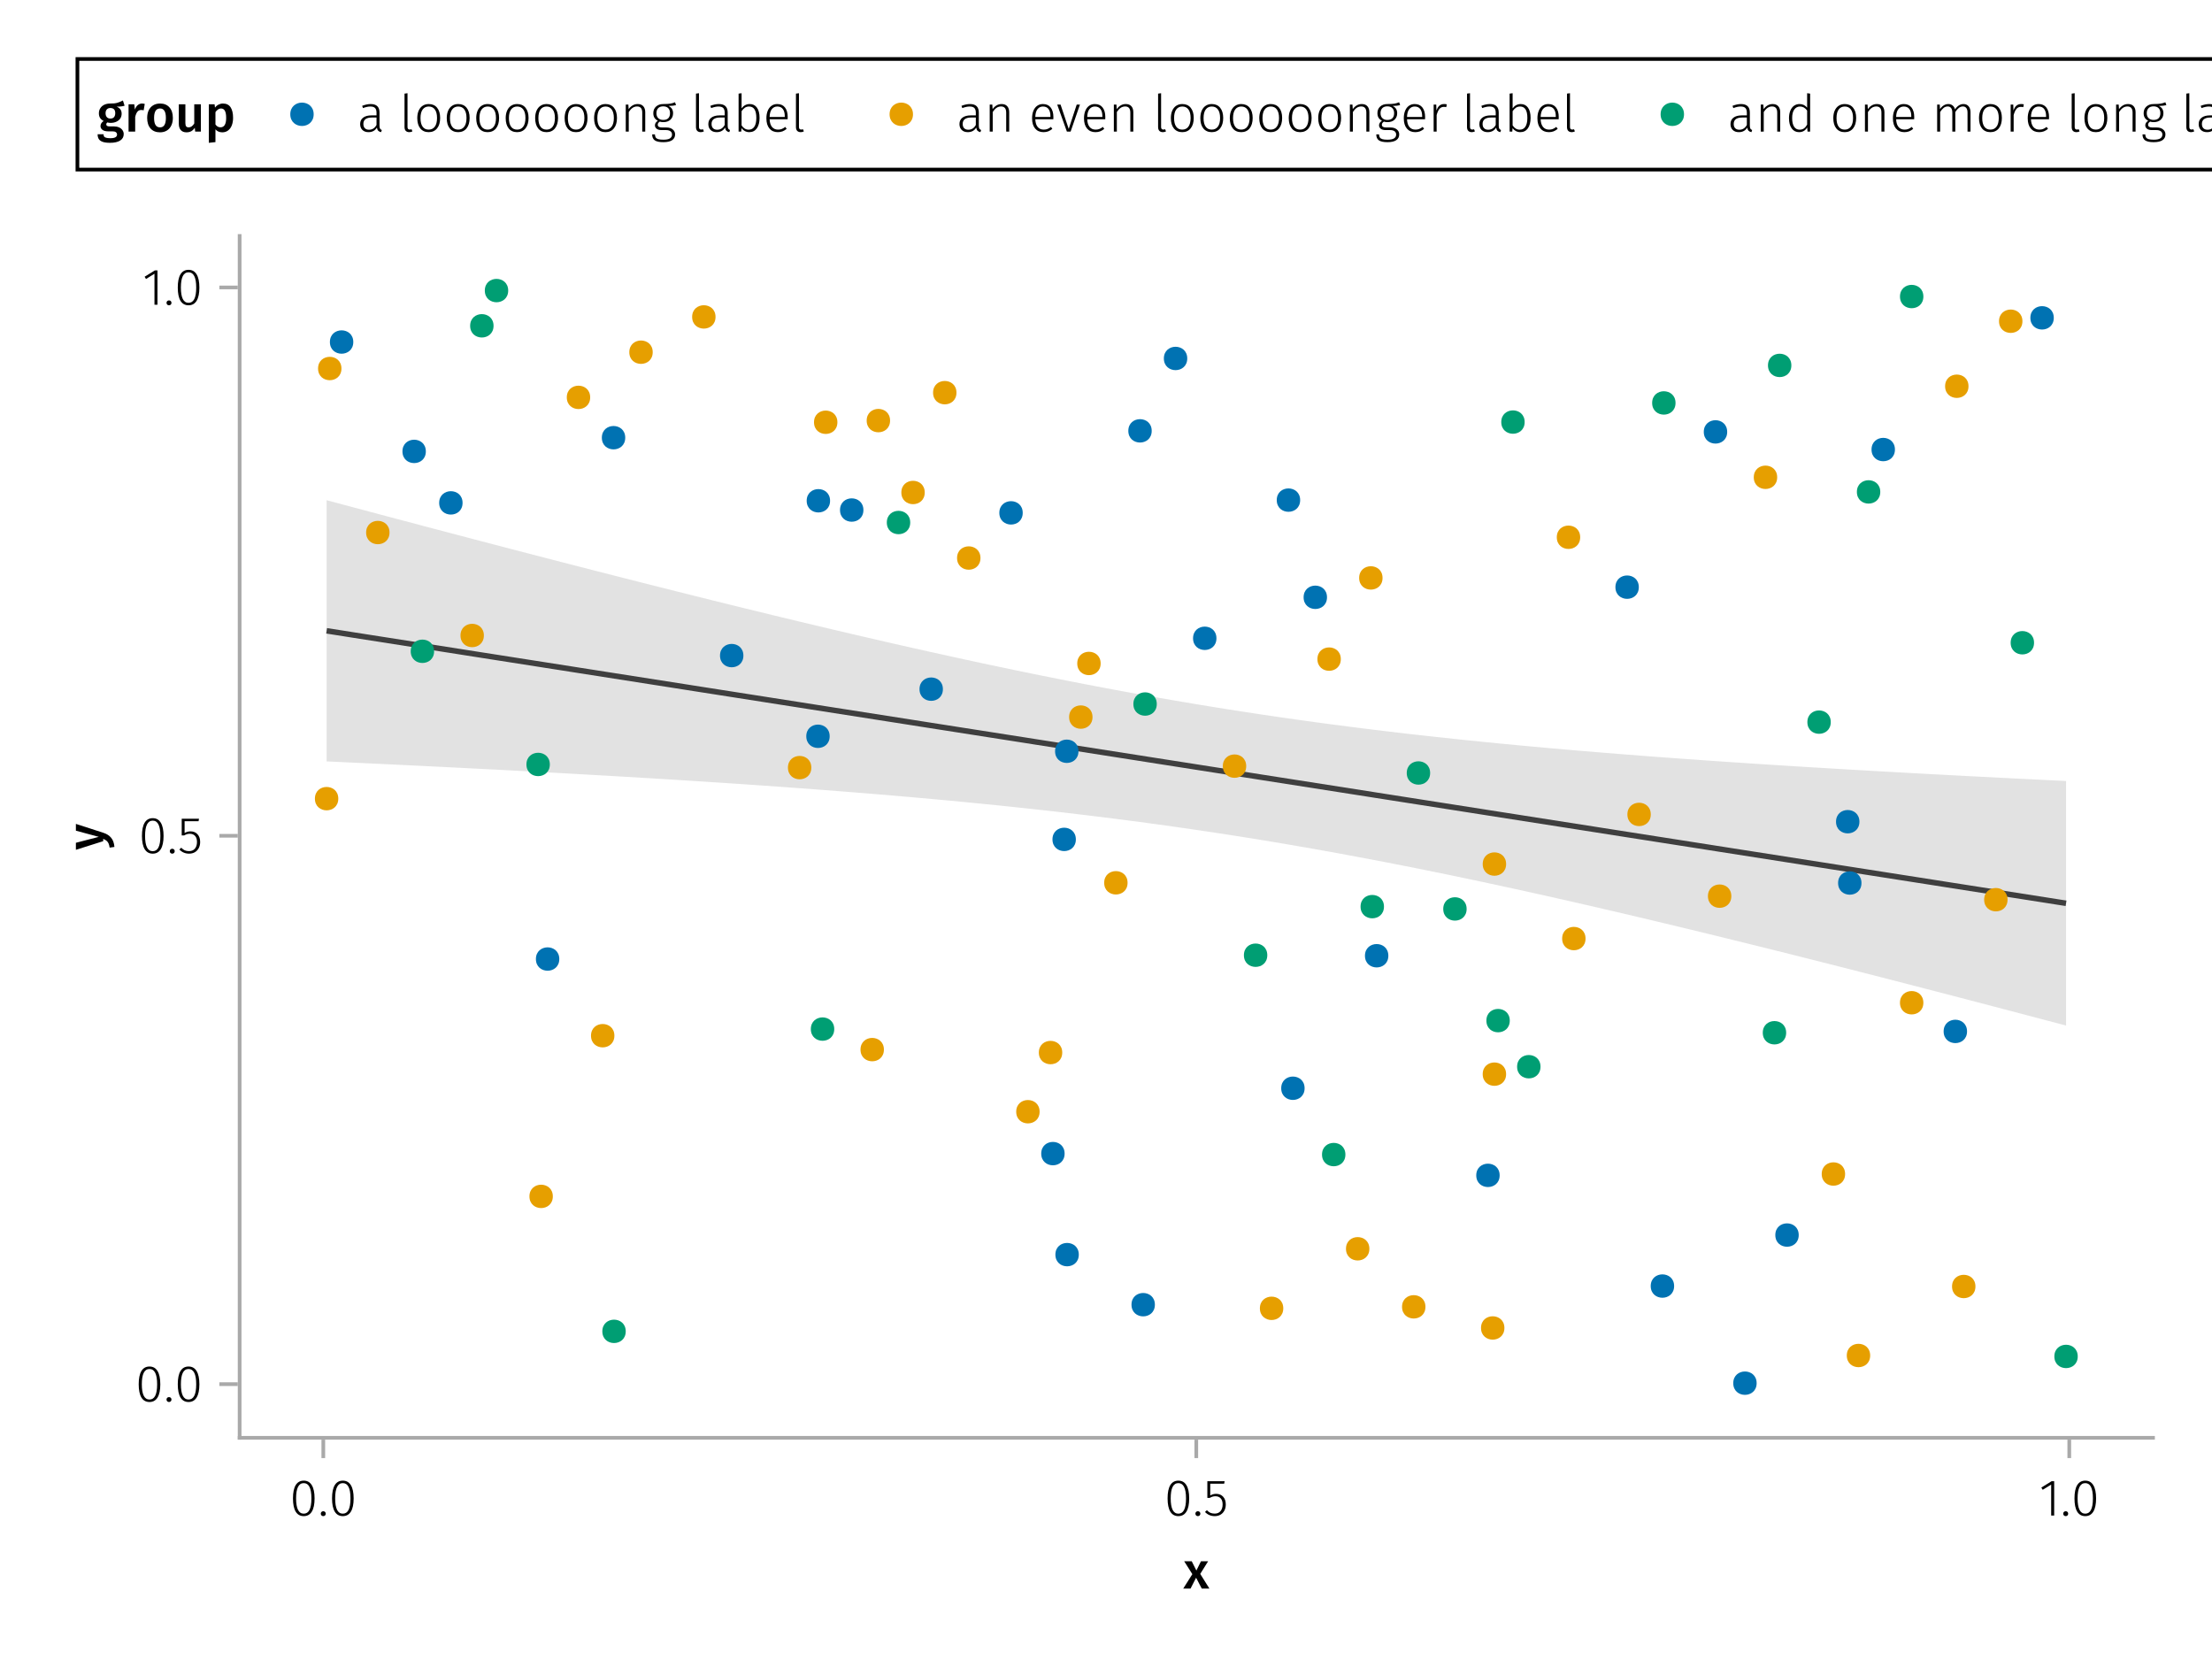 <?xml version="1.0" encoding="UTF-8"?>
<svg xmlns="http://www.w3.org/2000/svg" xmlns:xlink="http://www.w3.org/1999/xlink" width="600" height="450" viewBox="0 0 600 450">
<defs>
<g>
<g id="glyph-0-0-f4de4a38">
<path d="M 4.562 -3.969 L 7.047 0 L 4.969 0 L 3.438 -2.938 L 1.938 0 L -0.047 0 L 2.422 -3.906 L 0.203 -7.406 L 2.25 -7.406 L 3.516 -4.891 L 4.766 -7.406 L 6.703 -7.406 Z M 4.562 -3.969 "/>
</g>
<g id="glyph-1-0-f4de4a38">
<path d="M 3.844 -9.469 C 4.812 -9.469 5.539 -9.055 6.031 -8.234 C 6.531 -7.422 6.781 -6.223 6.781 -4.641 C 6.781 -3.078 6.531 -1.883 6.031 -1.062 C 5.531 -0.25 4.801 0.156 3.844 0.156 C 2.883 0.156 2.156 -0.25 1.656 -1.062 C 1.164 -1.883 0.922 -3.082 0.922 -4.656 C 0.922 -6.238 1.164 -7.438 1.656 -8.25 C 2.156 -9.062 2.883 -9.469 3.844 -9.469 Z M 3.844 -8.797 C 2.457 -8.797 1.766 -7.414 1.766 -4.656 C 1.766 -1.895 2.457 -0.516 3.844 -0.516 C 4.531 -0.516 5.047 -0.848 5.391 -1.516 C 5.742 -2.191 5.922 -3.234 5.922 -4.641 C 5.922 -6.055 5.742 -7.102 5.391 -7.781 C 5.047 -8.457 4.531 -8.797 3.844 -8.797 Z M 3.844 -8.797 "/>
</g>
<g id="glyph-1-1-f4de4a38">
<path d="M 1.438 -1.172 C 1.633 -1.172 1.797 -1.109 1.922 -0.984 C 2.047 -0.859 2.109 -0.703 2.109 -0.516 C 2.109 -0.316 2.047 -0.156 1.922 -0.031 C 1.797 0.094 1.633 0.156 1.438 0.156 C 1.25 0.156 1.086 0.094 0.953 -0.031 C 0.828 -0.164 0.766 -0.328 0.766 -0.516 C 0.766 -0.703 0.828 -0.859 0.953 -0.984 C 1.086 -1.109 1.25 -1.172 1.438 -1.172 Z M 1.438 -1.172 "/>
</g>
<g id="glyph-2-0-f4de4a38">
<path d="M 3.844 -9.469 C 4.812 -9.469 5.539 -9.055 6.031 -8.234 C 6.531 -7.422 6.781 -6.223 6.781 -4.641 C 6.781 -3.078 6.531 -1.883 6.031 -1.062 C 5.531 -0.25 4.801 0.156 3.844 0.156 C 2.883 0.156 2.156 -0.25 1.656 -1.062 C 1.164 -1.883 0.922 -3.082 0.922 -4.656 C 0.922 -6.238 1.164 -7.438 1.656 -8.25 C 2.156 -9.062 2.883 -9.469 3.844 -9.469 Z M 3.844 -8.797 C 2.457 -8.797 1.766 -7.414 1.766 -4.656 C 1.766 -1.895 2.457 -0.516 3.844 -0.516 C 4.531 -0.516 5.047 -0.848 5.391 -1.516 C 5.742 -2.191 5.922 -3.234 5.922 -4.641 C 5.922 -6.055 5.742 -7.102 5.391 -7.781 C 5.047 -8.457 4.531 -8.797 3.844 -8.797 Z M 3.844 -8.797 "/>
</g>
<g id="glyph-2-1-f4de4a38">
<path d="M 5.672 -8.641 L 1.891 -8.641 L 1.891 -5.453 C 2.398 -5.742 2.93 -5.891 3.484 -5.891 C 4.285 -5.891 4.922 -5.629 5.391 -5.109 C 5.867 -4.598 6.109 -3.895 6.109 -3 C 6.109 -2.395 5.984 -1.848 5.734 -1.359 C 5.484 -0.879 5.129 -0.504 4.672 -0.234 C 4.223 0.023 3.703 0.156 3.109 0.156 C 2.066 0.156 1.188 -0.219 0.469 -0.969 L 0.984 -1.453 C 1.273 -1.141 1.586 -0.906 1.922 -0.75 C 2.266 -0.602 2.66 -0.531 3.109 -0.531 C 3.773 -0.531 4.297 -0.75 4.672 -1.188 C 5.055 -1.633 5.25 -2.242 5.25 -3.016 C 5.25 -3.754 5.07 -4.305 4.719 -4.672 C 4.375 -5.047 3.898 -5.234 3.297 -5.234 C 3.004 -5.234 2.742 -5.195 2.516 -5.125 C 2.285 -5.062 2.031 -4.945 1.75 -4.781 L 1.109 -4.781 L 1.109 -9.312 L 5.797 -9.312 Z M 5.672 -8.641 "/>
</g>
<g id="glyph-2-2-f4de4a38">
<path d="M 4.094 -9.312 L 4.094 0 L 3.281 0 L 3.281 -8.406 L 0.984 -6.984 L 0.609 -7.594 L 3.391 -9.312 Z M 4.094 -9.312 "/>
</g>
<g id="glyph-2-3-f4de4a38">
<path d="M 1.438 -1.172 C 1.633 -1.172 1.797 -1.109 1.922 -0.984 C 2.047 -0.859 2.109 -0.703 2.109 -0.516 C 2.109 -0.316 2.047 -0.156 1.922 -0.031 C 1.797 0.094 1.633 0.156 1.438 0.156 C 1.25 0.156 1.086 0.094 0.953 -0.031 C 0.828 -0.164 0.766 -0.328 0.766 -0.516 C 0.766 -0.703 0.828 -0.859 0.953 -0.984 C 1.086 -1.109 1.25 -1.172 1.438 -1.172 Z M 1.438 -1.172 "/>
</g>
<g id="glyph-3-0-f4de4a38">
<path d="M 1.438 -1.172 C 1.633 -1.172 1.797 -1.109 1.922 -0.984 C 2.047 -0.859 2.109 -0.703 2.109 -0.516 C 2.109 -0.316 2.047 -0.156 1.922 -0.031 C 1.797 0.094 1.633 0.156 1.438 0.156 C 1.25 0.156 1.086 0.094 0.953 -0.031 C 0.828 -0.164 0.766 -0.328 0.766 -0.516 C 0.766 -0.703 0.828 -0.859 0.953 -0.984 C 1.086 -1.109 1.25 -1.172 1.438 -1.172 Z M 1.438 -1.172 "/>
</g>
<g id="glyph-4-0-f4de4a38">
<path d="M 0.031 -4.656 C 0.945 -4.363 1.656 -3.91 2.156 -3.297 C 2.664 -2.691 2.961 -1.863 3.047 -0.812 L 1.75 -0.625 C 1.676 -1.113 1.57 -1.504 1.438 -1.797 C 1.301 -2.086 1.117 -2.32 0.891 -2.5 C 0.672 -2.676 0.375 -2.844 0 -3 L 0 -2.375 L -7.406 -0.031 L -7.406 -1.938 L -1.188 -3.547 L -7.406 -5.219 L -7.406 -7.062 Z M 0.031 -4.656 "/>
</g>
<g id="glyph-5-0-f4de4a38">
<path d="M 3.844 -9.469 C 4.812 -9.469 5.539 -9.055 6.031 -8.234 C 6.531 -7.422 6.781 -6.223 6.781 -4.641 C 6.781 -3.078 6.531 -1.883 6.031 -1.062 C 5.531 -0.25 4.801 0.156 3.844 0.156 C 2.883 0.156 2.156 -0.25 1.656 -1.062 C 1.164 -1.883 0.922 -3.082 0.922 -4.656 C 0.922 -6.238 1.164 -7.438 1.656 -8.25 C 2.156 -9.062 2.883 -9.469 3.844 -9.469 Z M 3.844 -8.797 C 2.457 -8.797 1.766 -7.414 1.766 -4.656 C 1.766 -1.895 2.457 -0.516 3.844 -0.516 C 4.531 -0.516 5.047 -0.848 5.391 -1.516 C 5.742 -2.191 5.922 -3.234 5.922 -4.641 C 5.922 -6.055 5.742 -7.102 5.391 -7.781 C 5.047 -8.457 4.531 -8.797 3.844 -8.797 Z M 3.844 -8.797 "/>
</g>
<g id="glyph-6-0-f4de4a38">
<path d="M 1.438 -1.172 C 1.633 -1.172 1.797 -1.109 1.922 -0.984 C 2.047 -0.859 2.109 -0.703 2.109 -0.516 C 2.109 -0.316 2.047 -0.156 1.922 -0.031 C 1.797 0.094 1.633 0.156 1.438 0.156 C 1.25 0.156 1.086 0.094 0.953 -0.031 C 0.828 -0.164 0.766 -0.328 0.766 -0.516 C 0.766 -0.703 0.828 -0.859 0.953 -0.984 C 1.086 -1.109 1.25 -1.172 1.438 -1.172 Z M 1.438 -1.172 "/>
</g>
<g id="glyph-7-0-f4de4a38">
<path d="M 3.844 -9.469 C 4.812 -9.469 5.539 -9.055 6.031 -8.234 C 6.531 -7.422 6.781 -6.223 6.781 -4.641 C 6.781 -3.078 6.531 -1.883 6.031 -1.062 C 5.531 -0.25 4.801 0.156 3.844 0.156 C 2.883 0.156 2.156 -0.25 1.656 -1.062 C 1.164 -1.883 0.922 -3.082 0.922 -4.656 C 0.922 -6.238 1.164 -7.438 1.656 -8.25 C 2.156 -9.062 2.883 -9.469 3.844 -9.469 Z M 3.844 -8.797 C 2.457 -8.797 1.766 -7.414 1.766 -4.656 C 1.766 -1.895 2.457 -0.516 3.844 -0.516 C 4.531 -0.516 5.047 -0.848 5.391 -1.516 C 5.742 -2.191 5.922 -3.234 5.922 -4.641 C 5.922 -6.055 5.742 -7.102 5.391 -7.781 C 5.047 -8.457 4.531 -8.797 3.844 -8.797 Z M 3.844 -8.797 "/>
</g>
<g id="glyph-8-0-f4de4a38">
<path d="M 3.844 -9.469 C 4.812 -9.469 5.539 -9.055 6.031 -8.234 C 6.531 -7.422 6.781 -6.223 6.781 -4.641 C 6.781 -3.078 6.531 -1.883 6.031 -1.062 C 5.531 -0.25 4.801 0.156 3.844 0.156 C 2.883 0.156 2.156 -0.25 1.656 -1.062 C 1.164 -1.883 0.922 -3.082 0.922 -4.656 C 0.922 -6.238 1.164 -7.438 1.656 -8.25 C 2.156 -9.062 2.883 -9.469 3.844 -9.469 Z M 3.844 -8.797 C 2.457 -8.797 1.766 -7.414 1.766 -4.656 C 1.766 -1.895 2.457 -0.516 3.844 -0.516 C 4.531 -0.516 5.047 -0.848 5.391 -1.516 C 5.742 -2.191 5.922 -3.234 5.922 -4.641 C 5.922 -6.055 5.742 -7.102 5.391 -7.781 C 5.047 -8.457 4.531 -8.797 3.844 -8.797 Z M 3.844 -8.797 "/>
</g>
<g id="glyph-9-0-f4de4a38">
<path d="M 1.438 -1.172 C 1.633 -1.172 1.797 -1.109 1.922 -0.984 C 2.047 -0.859 2.109 -0.703 2.109 -0.516 C 2.109 -0.316 2.047 -0.156 1.922 -0.031 C 1.797 0.094 1.633 0.156 1.438 0.156 C 1.25 0.156 1.086 0.094 0.953 -0.031 C 0.828 -0.164 0.766 -0.328 0.766 -0.516 C 0.766 -0.703 0.828 -0.859 0.953 -0.984 C 1.086 -1.109 1.25 -1.172 1.438 -1.172 Z M 1.438 -1.172 "/>
</g>
<g id="glyph-10-0-f4de4a38">
<path d="M 5.672 -8.641 L 1.891 -8.641 L 1.891 -5.453 C 2.398 -5.742 2.93 -5.891 3.484 -5.891 C 4.285 -5.891 4.922 -5.629 5.391 -5.109 C 5.867 -4.598 6.109 -3.895 6.109 -3 C 6.109 -2.395 5.984 -1.848 5.734 -1.359 C 5.484 -0.879 5.129 -0.504 4.672 -0.234 C 4.223 0.023 3.703 0.156 3.109 0.156 C 2.066 0.156 1.188 -0.219 0.469 -0.969 L 0.984 -1.453 C 1.273 -1.141 1.586 -0.906 1.922 -0.75 C 2.266 -0.602 2.66 -0.531 3.109 -0.531 C 3.773 -0.531 4.297 -0.75 4.672 -1.188 C 5.055 -1.633 5.25 -2.242 5.25 -3.016 C 5.25 -3.754 5.07 -4.305 4.719 -4.672 C 4.375 -5.047 3.898 -5.234 3.297 -5.234 C 3.004 -5.234 2.742 -5.195 2.516 -5.125 C 2.285 -5.062 2.031 -4.945 1.75 -4.781 L 1.109 -4.781 L 1.109 -9.312 L 5.797 -9.312 Z M 5.672 -8.641 "/>
</g>
<g id="glyph-11-0-f4de4a38">
<path d="M 4.094 -9.312 L 4.094 0 L 3.281 0 L 3.281 -8.406 L 0.984 -6.984 L 0.609 -7.594 L 3.391 -9.312 Z M 4.094 -9.312 "/>
</g>
<g id="glyph-11-1-f4de4a38">
<path d="M 1.438 -1.172 C 1.633 -1.172 1.797 -1.109 1.922 -0.984 C 2.047 -0.859 2.109 -0.703 2.109 -0.516 C 2.109 -0.316 2.047 -0.156 1.922 -0.031 C 1.797 0.094 1.633 0.156 1.438 0.156 C 1.25 0.156 1.086 0.094 0.953 -0.031 C 0.828 -0.164 0.766 -0.328 0.766 -0.516 C 0.766 -0.703 0.828 -0.859 0.953 -0.984 C 1.086 -1.109 1.25 -1.172 1.438 -1.172 Z M 1.438 -1.172 "/>
</g>
<g id="glyph-12-0-f4de4a38">
<path d="M 3.844 -9.469 C 4.812 -9.469 5.539 -9.055 6.031 -8.234 C 6.531 -7.422 6.781 -6.223 6.781 -4.641 C 6.781 -3.078 6.531 -1.883 6.031 -1.062 C 5.531 -0.25 4.801 0.156 3.844 0.156 C 2.883 0.156 2.156 -0.25 1.656 -1.062 C 1.164 -1.883 0.922 -3.082 0.922 -4.656 C 0.922 -6.238 1.164 -7.438 1.656 -8.25 C 2.156 -9.062 2.883 -9.469 3.844 -9.469 Z M 3.844 -8.797 C 2.457 -8.797 1.766 -7.414 1.766 -4.656 C 1.766 -1.895 2.457 -0.516 3.844 -0.516 C 4.531 -0.516 5.047 -0.848 5.391 -1.516 C 5.742 -2.191 5.922 -3.234 5.922 -4.641 C 5.922 -6.055 5.742 -7.102 5.391 -7.781 C 5.047 -8.457 4.531 -8.797 3.844 -8.797 Z M 3.844 -8.797 "/>
</g>
<g id="glyph-13-0-f4de4a38">
<path d="M 7.516 -7.016 C 7.035 -6.848 6.32 -6.766 5.375 -6.766 C 5.832 -6.555 6.172 -6.301 6.391 -6 C 6.609 -5.695 6.719 -5.316 6.719 -4.859 C 6.719 -4.367 6.598 -3.938 6.359 -3.562 C 6.117 -3.195 5.77 -2.906 5.312 -2.688 C 4.863 -2.469 4.336 -2.359 3.734 -2.359 C 3.398 -2.359 3.109 -2.398 2.859 -2.484 C 2.648 -2.336 2.547 -2.156 2.547 -1.938 C 2.547 -1.582 2.844 -1.406 3.438 -1.406 L 4.578 -1.406 C 5.117 -1.406 5.594 -1.316 6 -1.141 C 6.406 -0.961 6.719 -0.711 6.938 -0.391 C 7.164 -0.078 7.281 0.281 7.281 0.688 C 7.281 1.438 6.961 2.016 6.328 2.422 C 5.691 2.836 4.773 3.047 3.578 3.047 C 2.723 3.047 2.051 2.957 1.562 2.781 C 1.07 2.602 0.723 2.348 0.516 2.016 C 0.305 1.68 0.203 1.254 0.203 0.734 L 1.812 0.734 C 1.812 0.992 1.859 1.195 1.953 1.344 C 2.055 1.488 2.238 1.598 2.5 1.672 C 2.758 1.754 3.129 1.797 3.609 1.797 C 4.297 1.797 4.773 1.707 5.047 1.531 C 5.328 1.363 5.469 1.125 5.469 0.812 C 5.469 0.531 5.359 0.312 5.141 0.156 C 4.93 0.008 4.625 -0.062 4.219 -0.062 L 3.094 -0.062 C 2.395 -0.062 1.867 -0.195 1.516 -0.469 C 1.16 -0.738 0.984 -1.082 0.984 -1.5 C 0.984 -1.758 1.055 -2.008 1.203 -2.25 C 1.359 -2.5 1.57 -2.707 1.844 -2.875 C 1.395 -3.102 1.066 -3.383 0.859 -3.719 C 0.648 -4.062 0.547 -4.473 0.547 -4.953 C 0.547 -5.484 0.676 -5.945 0.938 -6.344 C 1.195 -6.75 1.555 -7.062 2.016 -7.281 C 2.484 -7.5 3.016 -7.609 3.609 -7.609 C 4.391 -7.598 5.02 -7.66 5.5 -7.797 C 5.988 -7.93 6.508 -8.145 7.062 -8.438 Z M 3.641 -6.391 C 3.234 -6.391 2.914 -6.258 2.688 -6 C 2.469 -5.75 2.359 -5.41 2.359 -4.984 C 2.359 -4.535 2.473 -4.18 2.703 -3.922 C 2.93 -3.66 3.254 -3.531 3.672 -3.531 C 4.098 -3.531 4.422 -3.656 4.641 -3.906 C 4.867 -4.164 4.984 -4.531 4.984 -5 C 4.984 -5.926 4.535 -6.391 3.641 -6.391 Z M 3.641 -6.391 "/>
</g>
<g id="glyph-14-0-f4de4a38">
<path d="M 4.734 -7.609 C 5.004 -7.609 5.25 -7.57 5.469 -7.5 L 5.172 -5.766 C 4.941 -5.828 4.723 -5.859 4.516 -5.859 C 4.066 -5.859 3.719 -5.695 3.469 -5.375 C 3.219 -5.062 3.02 -4.586 2.875 -3.953 L 2.875 0 L 1.078 0 L 1.078 -7.406 L 2.625 -7.406 L 2.797 -5.953 C 2.973 -6.484 3.227 -6.891 3.562 -7.172 C 3.906 -7.461 4.297 -7.609 4.734 -7.609 Z M 4.734 -7.609 "/>
</g>
<g id="glyph-15-0-f4de4a38">
<path d="M 4.109 -7.609 C 5.191 -7.609 6.039 -7.258 6.656 -6.562 C 7.27 -5.875 7.578 -4.922 7.578 -3.703 C 7.578 -2.93 7.438 -2.25 7.156 -1.656 C 6.875 -1.062 6.473 -0.602 5.953 -0.281 C 5.43 0.039 4.812 0.203 4.094 0.203 C 3 0.203 2.145 -0.141 1.531 -0.828 C 0.914 -1.523 0.609 -2.484 0.609 -3.703 C 0.609 -4.484 0.742 -5.164 1.016 -5.75 C 1.297 -6.344 1.703 -6.801 2.234 -7.125 C 2.766 -7.445 3.391 -7.609 4.109 -7.609 Z M 4.109 -6.266 C 3.023 -6.266 2.484 -5.41 2.484 -3.703 C 2.484 -2.828 2.617 -2.18 2.891 -1.766 C 3.16 -1.348 3.562 -1.141 4.094 -1.141 C 4.625 -1.141 5.02 -1.348 5.281 -1.766 C 5.551 -2.191 5.688 -2.836 5.688 -3.703 C 5.688 -4.578 5.551 -5.223 5.281 -5.641 C 5.02 -6.055 4.629 -6.266 4.109 -6.266 Z M 4.109 -6.266 "/>
</g>
<g id="glyph-15-1-f4de4a38">
<path d="M 7 0 L 5.453 0 L 5.344 -1.031 C 5.07 -0.613 4.754 -0.301 4.391 -0.094 C 4.023 0.102 3.586 0.203 3.078 0.203 C 2.422 0.203 1.91 0 1.547 -0.406 C 1.191 -0.812 1.016 -1.375 1.016 -2.094 L 1.016 -7.406 L 2.797 -7.406 L 2.797 -2.312 C 2.797 -1.895 2.867 -1.594 3.016 -1.406 C 3.16 -1.227 3.391 -1.141 3.703 -1.141 C 4.273 -1.141 4.773 -1.492 5.203 -2.203 L 5.203 -7.406 L 7 -7.406 Z M 7 0 "/>
</g>
<g id="glyph-15-2-f4de4a38">
<path d="M 4.906 -7.609 C 5.844 -7.609 6.535 -7.27 6.984 -6.594 C 7.43 -5.914 7.656 -4.957 7.656 -3.719 C 7.656 -2.957 7.539 -2.281 7.312 -1.688 C 7.082 -1.094 6.742 -0.629 6.297 -0.297 C 5.859 0.035 5.336 0.203 4.734 0.203 C 3.953 0.203 3.332 -0.066 2.875 -0.609 L 2.875 2.859 L 1.078 3.047 L 1.078 -7.406 L 2.641 -7.406 L 2.75 -6.5 C 3.031 -6.875 3.359 -7.148 3.734 -7.328 C 4.109 -7.516 4.5 -7.609 4.906 -7.609 Z M 4.234 -1.156 C 5.266 -1.156 5.781 -2.004 5.781 -3.703 C 5.781 -4.609 5.66 -5.258 5.422 -5.656 C 5.191 -6.062 4.844 -6.266 4.375 -6.266 C 4.082 -6.266 3.805 -6.172 3.547 -5.984 C 3.285 -5.805 3.062 -5.566 2.875 -5.266 L 2.875 -1.938 C 3.219 -1.414 3.672 -1.156 4.234 -1.156 Z M 4.234 -1.156 "/>
</g>
<g id="glyph-16-0-f4de4a38">
<path d="M 6.031 -1.625 C 6.031 -1.238 6.078 -0.961 6.172 -0.797 C 6.273 -0.629 6.438 -0.504 6.656 -0.422 L 6.469 0.156 C 6.133 0.094 5.875 -0.031 5.688 -0.219 C 5.508 -0.406 5.391 -0.691 5.328 -1.078 C 4.828 -0.254 4.066 0.156 3.047 0.156 C 2.348 0.156 1.797 -0.039 1.391 -0.438 C 0.984 -0.832 0.781 -1.363 0.781 -2.031 C 0.781 -2.781 1.047 -3.359 1.578 -3.766 C 2.117 -4.18 2.867 -4.391 3.828 -4.391 L 5.219 -4.391 L 5.219 -5.109 C 5.219 -5.691 5.086 -6.117 4.828 -6.391 C 4.566 -6.66 4.133 -6.797 3.531 -6.797 C 2.969 -6.797 2.305 -6.656 1.547 -6.375 L 1.328 -6.984 C 2.148 -7.305 2.922 -7.469 3.641 -7.469 C 5.234 -7.469 6.031 -6.695 6.031 -5.156 Z M 3.188 -0.5 C 4.07 -0.5 4.75 -0.93 5.219 -1.797 L 5.219 -3.812 L 3.953 -3.812 C 3.203 -3.812 2.629 -3.664 2.234 -3.375 C 1.848 -3.082 1.656 -2.648 1.656 -2.078 C 1.656 -1.566 1.789 -1.176 2.062 -0.906 C 2.332 -0.633 2.707 -0.5 3.188 -0.5 Z M 3.188 -0.5 "/>
</g>
<g id="glyph-16-1-f4de4a38">
</g>
<g id="glyph-17-0-f4de4a38">
<path d="M 2.703 0.156 C 2.297 0.156 1.977 0.039 1.75 -0.188 C 1.52 -0.426 1.406 -0.773 1.406 -1.234 L 1.406 -10.297 L 2.219 -10.406 L 2.219 -1.266 C 2.219 -0.785 2.414 -0.547 2.812 -0.547 C 3.008 -0.547 3.176 -0.578 3.312 -0.641 L 3.547 -0.047 C 3.285 0.086 3.004 0.156 2.703 0.156 Z M 2.703 0.156 "/>
</g>
<g id="glyph-17-1-f4de4a38">
<path d="M 4 -7.469 C 4.969 -7.469 5.723 -7.133 6.266 -6.469 C 6.816 -5.801 7.094 -4.875 7.094 -3.688 C 7.094 -2.5 6.816 -1.562 6.266 -0.875 C 5.711 -0.188 4.953 0.156 3.984 0.156 C 3.016 0.156 2.254 -0.18 1.703 -0.859 C 1.16 -1.535 0.891 -2.469 0.891 -3.656 C 0.891 -4.426 1.016 -5.098 1.266 -5.672 C 1.523 -6.254 1.883 -6.695 2.344 -7 C 2.812 -7.312 3.363 -7.469 4 -7.469 Z M 4 -6.797 C 3.289 -6.797 2.738 -6.523 2.344 -5.984 C 1.957 -5.453 1.766 -4.676 1.766 -3.656 C 1.766 -2.633 1.957 -1.859 2.344 -1.328 C 2.727 -0.797 3.273 -0.531 3.984 -0.531 C 4.691 -0.531 5.242 -0.797 5.641 -1.328 C 6.047 -1.859 6.25 -2.645 6.25 -3.688 C 6.25 -4.695 6.051 -5.469 5.656 -6 C 5.27 -6.531 4.719 -6.797 4 -6.797 Z M 4 -6.797 "/>
</g>
<g id="glyph-17-2-f4de4a38">
<path d="M 4.719 -7.469 C 5.383 -7.469 5.891 -7.27 6.234 -6.875 C 6.586 -6.488 6.766 -5.941 6.766 -5.234 L 6.766 0 L 5.953 0 L 5.953 -5.125 C 5.953 -5.707 5.832 -6.133 5.594 -6.406 C 5.363 -6.676 5.02 -6.812 4.562 -6.812 C 4.094 -6.812 3.676 -6.68 3.312 -6.422 C 2.957 -6.172 2.617 -5.801 2.297 -5.312 L 2.297 0 L 1.484 0 L 1.484 -7.328 L 2.188 -7.328 L 2.266 -6.078 C 2.566 -6.516 2.922 -6.852 3.328 -7.094 C 3.742 -7.344 4.207 -7.469 4.719 -7.469 Z M 4.719 -7.469 "/>
</g>
<g id="glyph-17-3-f4de4a38">
</g>
<g id="glyph-17-4-f4de4a38">
<path d="M 6.672 -3.938 C 6.672 -3.727 6.664 -3.531 6.656 -3.344 L 1.766 -3.344 C 1.805 -2.395 2.031 -1.688 2.438 -1.219 C 2.844 -0.758 3.379 -0.531 4.047 -0.531 C 4.43 -0.531 4.77 -0.586 5.062 -0.703 C 5.352 -0.816 5.672 -1.004 6.016 -1.266 L 6.391 -0.734 C 6.035 -0.441 5.664 -0.219 5.281 -0.062 C 4.895 0.082 4.469 0.156 4 0.156 C 3.031 0.156 2.27 -0.172 1.719 -0.828 C 1.164 -1.492 0.891 -2.414 0.891 -3.594 C 0.891 -4.375 1.008 -5.055 1.25 -5.641 C 1.488 -6.223 1.828 -6.672 2.266 -6.984 C 2.711 -7.305 3.234 -7.469 3.828 -7.469 C 4.754 -7.469 5.457 -7.156 5.938 -6.531 C 6.426 -5.906 6.672 -5.039 6.672 -3.938 Z M 5.875 -4.188 C 5.875 -5.008 5.703 -5.648 5.359 -6.109 C 5.023 -6.566 4.52 -6.797 3.844 -6.797 C 3.238 -6.797 2.75 -6.562 2.375 -6.094 C 2 -5.633 1.797 -4.926 1.766 -3.969 L 5.875 -3.969 Z M 5.875 -4.188 "/>
</g>
<g id="glyph-18-0-f4de4a38">
<path d="M 4 -7.469 C 4.969 -7.469 5.723 -7.133 6.266 -6.469 C 6.816 -5.801 7.094 -4.875 7.094 -3.688 C 7.094 -2.5 6.816 -1.562 6.266 -0.875 C 5.711 -0.188 4.953 0.156 3.984 0.156 C 3.016 0.156 2.254 -0.18 1.703 -0.859 C 1.16 -1.535 0.891 -2.469 0.891 -3.656 C 0.891 -4.426 1.016 -5.098 1.266 -5.672 C 1.523 -6.254 1.883 -6.695 2.344 -7 C 2.812 -7.312 3.363 -7.469 4 -7.469 Z M 4 -6.797 C 3.289 -6.797 2.738 -6.523 2.344 -5.984 C 1.957 -5.453 1.766 -4.676 1.766 -3.656 C 1.766 -2.633 1.957 -1.859 2.344 -1.328 C 2.727 -0.797 3.273 -0.531 3.984 -0.531 C 4.691 -0.531 5.242 -0.797 5.641 -1.328 C 6.047 -1.859 6.25 -2.645 6.25 -3.688 C 6.25 -4.695 6.051 -5.469 5.656 -6 C 5.27 -6.531 4.719 -6.797 4 -6.797 Z M 4 -6.797 "/>
</g>
<g id="glyph-18-1-f4de4a38">
<path d="M 6.938 -7.172 C 6.488 -7.047 5.812 -6.973 4.906 -6.953 C 5.727 -6.566 6.141 -5.906 6.141 -4.969 C 6.141 -4.25 5.898 -3.664 5.422 -3.219 C 4.953 -2.781 4.312 -2.562 3.5 -2.562 C 3.133 -2.562 2.816 -2.609 2.547 -2.703 C 2.367 -2.598 2.227 -2.473 2.125 -2.328 C 2.031 -2.18 1.984 -2.023 1.984 -1.859 C 1.984 -1.359 2.375 -1.109 3.156 -1.109 L 4.344 -1.109 C 5.062 -1.109 5.629 -0.93 6.047 -0.578 C 6.473 -0.234 6.688 0.211 6.688 0.766 C 6.688 1.441 6.422 1.961 5.891 2.328 C 5.359 2.691 4.566 2.875 3.516 2.875 C 2.422 2.875 1.641 2.707 1.172 2.375 C 0.703 2.039 0.469 1.504 0.469 0.766 L 1.219 0.766 C 1.227 1.117 1.301 1.398 1.438 1.609 C 1.582 1.816 1.816 1.969 2.141 2.062 C 2.461 2.156 2.922 2.203 3.516 2.203 C 4.336 2.203 4.93 2.082 5.297 1.844 C 5.672 1.602 5.859 1.258 5.859 0.812 C 5.859 0.414 5.711 0.113 5.422 -0.094 C 5.141 -0.301 4.738 -0.406 4.219 -0.406 L 3.031 -0.406 C 2.445 -0.406 2 -0.523 1.688 -0.766 C 1.375 -1.016 1.219 -1.32 1.219 -1.688 C 1.219 -1.938 1.285 -2.164 1.422 -2.375 C 1.566 -2.594 1.766 -2.781 2.016 -2.938 C 1.598 -3.156 1.285 -3.43 1.078 -3.766 C 0.879 -4.098 0.781 -4.508 0.781 -5 C 0.781 -5.738 1.023 -6.332 1.516 -6.781 C 2.016 -7.238 2.664 -7.469 3.469 -7.469 C 4.352 -7.469 5 -7.504 5.406 -7.578 C 5.812 -7.648 6.234 -7.773 6.672 -7.953 Z M 3.469 -6.844 C 2.863 -6.844 2.406 -6.676 2.094 -6.344 C 1.781 -6.008 1.625 -5.562 1.625 -5 C 1.625 -4.414 1.789 -3.961 2.125 -3.641 C 2.457 -3.316 2.906 -3.156 3.469 -3.156 C 4.07 -3.156 4.531 -3.312 4.844 -3.625 C 5.156 -3.945 5.312 -4.398 5.312 -4.984 C 5.312 -5.566 5.156 -6.02 4.844 -6.344 C 4.531 -6.676 4.07 -6.844 3.469 -6.844 Z M 3.469 -6.844 "/>
</g>
<g id="glyph-18-2-f4de4a38">
<path d="M 2.703 0.156 C 2.297 0.156 1.977 0.039 1.75 -0.188 C 1.52 -0.426 1.406 -0.773 1.406 -1.234 L 1.406 -10.297 L 2.219 -10.406 L 2.219 -1.266 C 2.219 -0.785 2.414 -0.547 2.812 -0.547 C 3.008 -0.547 3.176 -0.578 3.312 -0.641 L 3.547 -0.047 C 3.285 0.086 3.004 0.156 2.703 0.156 Z M 2.703 0.156 "/>
</g>
<g id="glyph-18-3-f4de4a38">
<path d="M 6.031 -1.625 C 6.031 -1.238 6.078 -0.961 6.172 -0.797 C 6.273 -0.629 6.438 -0.504 6.656 -0.422 L 6.469 0.156 C 6.133 0.094 5.875 -0.031 5.688 -0.219 C 5.508 -0.406 5.391 -0.691 5.328 -1.078 C 4.828 -0.254 4.066 0.156 3.047 0.156 C 2.348 0.156 1.797 -0.039 1.391 -0.438 C 0.984 -0.832 0.781 -1.363 0.781 -2.031 C 0.781 -2.781 1.047 -3.359 1.578 -3.766 C 2.117 -4.18 2.867 -4.391 3.828 -4.391 L 5.219 -4.391 L 5.219 -5.109 C 5.219 -5.691 5.086 -6.117 4.828 -6.391 C 4.566 -6.66 4.133 -6.797 3.531 -6.797 C 2.969 -6.797 2.305 -6.656 1.547 -6.375 L 1.328 -6.984 C 2.148 -7.305 2.922 -7.469 3.641 -7.469 C 5.234 -7.469 6.031 -6.695 6.031 -5.156 Z M 3.188 -0.5 C 4.07 -0.5 4.75 -0.93 5.219 -1.797 L 5.219 -3.812 L 3.953 -3.812 C 3.203 -3.812 2.629 -3.664 2.234 -3.375 C 1.848 -3.082 1.656 -2.648 1.656 -2.078 C 1.656 -1.566 1.789 -1.176 2.062 -0.906 C 2.332 -0.633 2.707 -0.5 3.188 -0.5 Z M 3.188 -0.5 "/>
</g>
<g id="glyph-18-4-f4de4a38">
<path d="M 4.5 -7.469 C 5.344 -7.469 6 -7.141 6.469 -6.484 C 6.938 -5.836 7.172 -4.91 7.172 -3.703 C 7.172 -2.516 6.926 -1.57 6.438 -0.875 C 5.945 -0.188 5.258 0.156 4.375 0.156 C 3.938 0.156 3.535 0.055 3.172 -0.141 C 2.816 -0.336 2.52 -0.598 2.281 -0.922 L 2.203 0 L 1.484 0 L 1.484 -10.297 L 2.297 -10.406 L 2.297 -6.297 C 2.867 -7.078 3.602 -7.469 4.5 -7.469 Z M 4.234 -0.516 C 4.891 -0.516 5.395 -0.781 5.75 -1.312 C 6.113 -1.852 6.297 -2.648 6.297 -3.703 C 6.297 -5.766 5.641 -6.797 4.328 -6.797 C 3.891 -6.797 3.508 -6.688 3.188 -6.469 C 2.875 -6.25 2.578 -5.941 2.297 -5.547 L 2.297 -1.688 C 2.523 -1.32 2.801 -1.035 3.125 -0.828 C 3.457 -0.617 3.828 -0.516 4.234 -0.516 Z M 4.234 -0.516 "/>
</g>
<g id="glyph-18-5-f4de4a38">
<path d="M 4.719 -7.469 C 5.383 -7.469 5.891 -7.27 6.234 -6.875 C 6.586 -6.488 6.766 -5.941 6.766 -5.234 L 6.766 0 L 5.953 0 L 5.953 -5.125 C 5.953 -5.707 5.832 -6.133 5.594 -6.406 C 5.363 -6.676 5.02 -6.812 4.562 -6.812 C 4.094 -6.812 3.676 -6.68 3.312 -6.422 C 2.957 -6.172 2.617 -5.801 2.297 -5.312 L 2.297 0 L 1.484 0 L 1.484 -7.328 L 2.188 -7.328 L 2.266 -6.078 C 2.566 -6.516 2.922 -6.852 3.328 -7.094 C 3.742 -7.344 4.207 -7.469 4.719 -7.469 Z M 4.719 -7.469 "/>
</g>
<g id="glyph-18-6-f4de4a38">
</g>
<g id="glyph-18-7-f4de4a38">
<path d="M 6.672 -3.938 C 6.672 -3.727 6.664 -3.531 6.656 -3.344 L 1.766 -3.344 C 1.805 -2.395 2.031 -1.688 2.438 -1.219 C 2.844 -0.758 3.379 -0.531 4.047 -0.531 C 4.43 -0.531 4.77 -0.586 5.062 -0.703 C 5.352 -0.816 5.672 -1.004 6.016 -1.266 L 6.391 -0.734 C 6.035 -0.441 5.664 -0.219 5.281 -0.062 C 4.895 0.082 4.469 0.156 4 0.156 C 3.031 0.156 2.27 -0.172 1.719 -0.828 C 1.164 -1.492 0.891 -2.414 0.891 -3.594 C 0.891 -4.375 1.008 -5.055 1.25 -5.641 C 1.488 -6.223 1.828 -6.672 2.266 -6.984 C 2.711 -7.305 3.234 -7.469 3.828 -7.469 C 4.754 -7.469 5.457 -7.156 5.938 -6.531 C 6.426 -5.906 6.672 -5.039 6.672 -3.938 Z M 5.875 -4.188 C 5.875 -5.008 5.703 -5.648 5.359 -6.109 C 5.023 -6.566 4.52 -6.797 3.844 -6.797 C 3.238 -6.797 2.75 -6.562 2.375 -6.094 C 2 -5.633 1.797 -4.926 1.766 -3.969 L 5.875 -3.969 Z M 5.875 -4.188 "/>
</g>
<g id="glyph-18-8-f4de4a38">
<path d="M 6.375 -7.328 L 3.844 0 L 2.828 0 L 0.203 -7.328 L 1.109 -7.328 L 3.328 -0.719 L 5.5 -7.328 Z M 6.375 -7.328 "/>
</g>
<g id="glyph-18-9-f4de4a38">
<path d="M 4.328 -7.469 C 4.617 -7.469 4.859 -7.441 5.047 -7.391 L 4.906 -6.625 C 4.695 -6.676 4.477 -6.703 4.25 -6.703 C 3.758 -6.703 3.363 -6.52 3.062 -6.156 C 2.758 -5.801 2.504 -5.242 2.297 -4.484 L 2.297 0 L 1.484 0 L 1.484 -7.328 L 2.188 -7.328 L 2.25 -5.688 C 2.445 -6.289 2.711 -6.738 3.047 -7.031 C 3.391 -7.32 3.816 -7.469 4.328 -7.469 Z M 4.328 -7.469 "/>
</g>
<g id="glyph-19-0-f4de4a38">
<path d="M 4 -7.469 C 4.969 -7.469 5.723 -7.133 6.266 -6.469 C 6.816 -5.801 7.094 -4.875 7.094 -3.688 C 7.094 -2.5 6.816 -1.562 6.266 -0.875 C 5.711 -0.188 4.953 0.156 3.984 0.156 C 3.016 0.156 2.254 -0.18 1.703 -0.859 C 1.16 -1.535 0.891 -2.469 0.891 -3.656 C 0.891 -4.426 1.016 -5.098 1.266 -5.672 C 1.523 -6.254 1.883 -6.695 2.344 -7 C 2.812 -7.312 3.363 -7.469 4 -7.469 Z M 4 -6.797 C 3.289 -6.797 2.738 -6.523 2.344 -5.984 C 1.957 -5.453 1.766 -4.676 1.766 -3.656 C 1.766 -2.633 1.957 -1.859 2.344 -1.328 C 2.727 -0.797 3.273 -0.531 3.984 -0.531 C 4.691 -0.531 5.242 -0.797 5.641 -1.328 C 6.047 -1.859 6.25 -2.645 6.25 -3.688 C 6.25 -4.695 6.051 -5.469 5.656 -6 C 5.27 -6.531 4.719 -6.797 4 -6.797 Z M 4 -6.797 "/>
</g>
<g id="glyph-20-0-f4de4a38">
<path d="M 4 -7.469 C 4.969 -7.469 5.723 -7.133 6.266 -6.469 C 6.816 -5.801 7.094 -4.875 7.094 -3.688 C 7.094 -2.5 6.816 -1.562 6.266 -0.875 C 5.711 -0.188 4.953 0.156 3.984 0.156 C 3.016 0.156 2.254 -0.18 1.703 -0.859 C 1.16 -1.535 0.891 -2.469 0.891 -3.656 C 0.891 -4.426 1.016 -5.098 1.266 -5.672 C 1.523 -6.254 1.883 -6.695 2.344 -7 C 2.812 -7.312 3.363 -7.469 4 -7.469 Z M 4 -6.797 C 3.289 -6.797 2.738 -6.523 2.344 -5.984 C 1.957 -5.453 1.766 -4.676 1.766 -3.656 C 1.766 -2.633 1.957 -1.859 2.344 -1.328 C 2.727 -0.797 3.273 -0.531 3.984 -0.531 C 4.691 -0.531 5.242 -0.797 5.641 -1.328 C 6.047 -1.859 6.25 -2.645 6.25 -3.688 C 6.25 -4.695 6.051 -5.469 5.656 -6 C 5.27 -6.531 4.719 -6.797 4 -6.797 Z M 4 -6.797 "/>
</g>
<g id="glyph-20-1-f4de4a38">
</g>
<g id="glyph-20-2-f4de4a38">
<path d="M 4.719 -7.469 C 5.383 -7.469 5.891 -7.27 6.234 -6.875 C 6.586 -6.488 6.766 -5.941 6.766 -5.234 L 6.766 0 L 5.953 0 L 5.953 -5.125 C 5.953 -5.707 5.832 -6.133 5.594 -6.406 C 5.363 -6.676 5.02 -6.812 4.562 -6.812 C 4.094 -6.812 3.676 -6.68 3.312 -6.422 C 2.957 -6.172 2.617 -5.801 2.297 -5.312 L 2.297 0 L 1.484 0 L 1.484 -7.328 L 2.188 -7.328 L 2.266 -6.078 C 2.566 -6.516 2.922 -6.852 3.328 -7.094 C 3.742 -7.344 4.207 -7.469 4.719 -7.469 Z M 4.719 -7.469 "/>
</g>
<g id="glyph-20-3-f4de4a38">
<path d="M 6.672 -3.938 C 6.672 -3.727 6.664 -3.531 6.656 -3.344 L 1.766 -3.344 C 1.805 -2.395 2.031 -1.688 2.438 -1.219 C 2.844 -0.758 3.379 -0.531 4.047 -0.531 C 4.43 -0.531 4.77 -0.586 5.062 -0.703 C 5.352 -0.816 5.672 -1.004 6.016 -1.266 L 6.391 -0.734 C 6.035 -0.441 5.664 -0.219 5.281 -0.062 C 4.895 0.082 4.469 0.156 4 0.156 C 3.031 0.156 2.27 -0.172 1.719 -0.828 C 1.164 -1.492 0.891 -2.414 0.891 -3.594 C 0.891 -4.375 1.008 -5.055 1.25 -5.641 C 1.488 -6.223 1.828 -6.672 2.266 -6.984 C 2.711 -7.305 3.234 -7.469 3.828 -7.469 C 4.754 -7.469 5.457 -7.156 5.938 -6.531 C 6.426 -5.906 6.672 -5.039 6.672 -3.938 Z M 5.875 -4.188 C 5.875 -5.008 5.703 -5.648 5.359 -6.109 C 5.023 -6.566 4.52 -6.797 3.844 -6.797 C 3.238 -6.797 2.75 -6.562 2.375 -6.094 C 2 -5.633 1.797 -4.926 1.766 -3.969 L 5.875 -3.969 Z M 5.875 -4.188 "/>
</g>
<g id="glyph-21-0-f4de4a38">
<path d="M 2.703 0.156 C 2.297 0.156 1.977 0.039 1.75 -0.188 C 1.52 -0.426 1.406 -0.773 1.406 -1.234 L 1.406 -10.297 L 2.219 -10.406 L 2.219 -1.266 C 2.219 -0.785 2.414 -0.547 2.812 -0.547 C 3.008 -0.547 3.176 -0.578 3.312 -0.641 L 3.547 -0.047 C 3.285 0.086 3.004 0.156 2.703 0.156 Z M 2.703 0.156 "/>
</g>
<g id="glyph-21-1-f4de4a38">
<path d="M 6.938 -7.172 C 6.488 -7.047 5.812 -6.973 4.906 -6.953 C 5.727 -6.566 6.141 -5.906 6.141 -4.969 C 6.141 -4.25 5.898 -3.664 5.422 -3.219 C 4.953 -2.781 4.312 -2.562 3.5 -2.562 C 3.133 -2.562 2.816 -2.609 2.547 -2.703 C 2.367 -2.598 2.227 -2.473 2.125 -2.328 C 2.031 -2.18 1.984 -2.023 1.984 -1.859 C 1.984 -1.359 2.375 -1.109 3.156 -1.109 L 4.344 -1.109 C 5.062 -1.109 5.629 -0.93 6.047 -0.578 C 6.473 -0.234 6.688 0.211 6.688 0.766 C 6.688 1.441 6.422 1.961 5.891 2.328 C 5.359 2.691 4.566 2.875 3.516 2.875 C 2.422 2.875 1.641 2.707 1.172 2.375 C 0.703 2.039 0.469 1.504 0.469 0.766 L 1.219 0.766 C 1.227 1.117 1.301 1.398 1.438 1.609 C 1.582 1.816 1.816 1.969 2.141 2.062 C 2.461 2.156 2.922 2.203 3.516 2.203 C 4.336 2.203 4.93 2.082 5.297 1.844 C 5.672 1.602 5.859 1.258 5.859 0.812 C 5.859 0.414 5.711 0.113 5.422 -0.094 C 5.141 -0.301 4.738 -0.406 4.219 -0.406 L 3.031 -0.406 C 2.445 -0.406 2 -0.523 1.688 -0.766 C 1.375 -1.016 1.219 -1.32 1.219 -1.688 C 1.219 -1.938 1.285 -2.164 1.422 -2.375 C 1.566 -2.594 1.766 -2.781 2.016 -2.938 C 1.598 -3.156 1.285 -3.43 1.078 -3.766 C 0.879 -4.098 0.781 -4.508 0.781 -5 C 0.781 -5.738 1.023 -6.332 1.516 -6.781 C 2.016 -7.238 2.664 -7.469 3.469 -7.469 C 4.352 -7.469 5 -7.504 5.406 -7.578 C 5.812 -7.648 6.234 -7.773 6.672 -7.953 Z M 3.469 -6.844 C 2.863 -6.844 2.406 -6.676 2.094 -6.344 C 1.781 -6.008 1.625 -5.562 1.625 -5 C 1.625 -4.414 1.789 -3.961 2.125 -3.641 C 2.457 -3.316 2.906 -3.156 3.469 -3.156 C 4.07 -3.156 4.531 -3.312 4.844 -3.625 C 5.156 -3.945 5.312 -4.398 5.312 -4.984 C 5.312 -5.566 5.156 -6.02 4.844 -6.344 C 4.531 -6.676 4.07 -6.844 3.469 -6.844 Z M 3.469 -6.844 "/>
</g>
<g id="glyph-21-2-f4de4a38">
<path d="M 6.031 -1.625 C 6.031 -1.238 6.078 -0.961 6.172 -0.797 C 6.273 -0.629 6.438 -0.504 6.656 -0.422 L 6.469 0.156 C 6.133 0.094 5.875 -0.031 5.688 -0.219 C 5.508 -0.406 5.391 -0.691 5.328 -1.078 C 4.828 -0.254 4.066 0.156 3.047 0.156 C 2.348 0.156 1.797 -0.039 1.391 -0.438 C 0.984 -0.832 0.781 -1.363 0.781 -2.031 C 0.781 -2.781 1.047 -3.359 1.578 -3.766 C 2.117 -4.18 2.867 -4.391 3.828 -4.391 L 5.219 -4.391 L 5.219 -5.109 C 5.219 -5.691 5.086 -6.117 4.828 -6.391 C 4.566 -6.66 4.133 -6.797 3.531 -6.797 C 2.969 -6.797 2.305 -6.656 1.547 -6.375 L 1.328 -6.984 C 2.148 -7.305 2.922 -7.469 3.641 -7.469 C 5.234 -7.469 6.031 -6.695 6.031 -5.156 Z M 3.188 -0.5 C 4.07 -0.5 4.75 -0.93 5.219 -1.797 L 5.219 -3.812 L 3.953 -3.812 C 3.203 -3.812 2.629 -3.664 2.234 -3.375 C 1.848 -3.082 1.656 -2.648 1.656 -2.078 C 1.656 -1.566 1.789 -1.176 2.062 -0.906 C 2.332 -0.633 2.707 -0.5 3.188 -0.5 Z M 3.188 -0.5 "/>
</g>
<g id="glyph-21-3-f4de4a38">
<path d="M 4.5 -7.469 C 5.344 -7.469 6 -7.141 6.469 -6.484 C 6.938 -5.836 7.172 -4.91 7.172 -3.703 C 7.172 -2.516 6.926 -1.57 6.438 -0.875 C 5.945 -0.188 5.258 0.156 4.375 0.156 C 3.938 0.156 3.535 0.055 3.172 -0.141 C 2.816 -0.336 2.52 -0.598 2.281 -0.922 L 2.203 0 L 1.484 0 L 1.484 -10.297 L 2.297 -10.406 L 2.297 -6.297 C 2.867 -7.078 3.602 -7.469 4.5 -7.469 Z M 4.234 -0.516 C 4.891 -0.516 5.395 -0.781 5.75 -1.312 C 6.113 -1.852 6.297 -2.648 6.297 -3.703 C 6.297 -5.766 5.641 -6.797 4.328 -6.797 C 3.891 -6.797 3.508 -6.688 3.188 -6.469 C 2.875 -6.25 2.578 -5.941 2.297 -5.547 L 2.297 -1.688 C 2.523 -1.32 2.801 -1.035 3.125 -0.828 C 3.457 -0.617 3.828 -0.516 4.234 -0.516 Z M 4.234 -0.516 "/>
</g>
<g id="glyph-21-4-f4de4a38">
<path d="M 6.672 -3.938 C 6.672 -3.727 6.664 -3.531 6.656 -3.344 L 1.766 -3.344 C 1.805 -2.395 2.031 -1.688 2.438 -1.219 C 2.844 -0.758 3.379 -0.531 4.047 -0.531 C 4.43 -0.531 4.77 -0.586 5.062 -0.703 C 5.352 -0.816 5.672 -1.004 6.016 -1.266 L 6.391 -0.734 C 6.035 -0.441 5.664 -0.219 5.281 -0.062 C 4.895 0.082 4.469 0.156 4 0.156 C 3.031 0.156 2.27 -0.172 1.719 -0.828 C 1.164 -1.492 0.891 -2.414 0.891 -3.594 C 0.891 -4.375 1.008 -5.055 1.25 -5.641 C 1.488 -6.223 1.828 -6.672 2.266 -6.984 C 2.711 -7.305 3.234 -7.469 3.828 -7.469 C 4.754 -7.469 5.457 -7.156 5.938 -6.531 C 6.426 -5.906 6.672 -5.039 6.672 -3.938 Z M 5.875 -4.188 C 5.875 -5.008 5.703 -5.648 5.359 -6.109 C 5.023 -6.566 4.52 -6.797 3.844 -6.797 C 3.238 -6.797 2.75 -6.562 2.375 -6.094 C 2 -5.633 1.797 -4.926 1.766 -3.969 L 5.875 -3.969 Z M 5.875 -4.188 "/>
</g>
<g id="glyph-21-5-f4de4a38">
<path d="M 6.703 -10.297 L 6.703 0 L 6 0 L 5.906 -1.125 C 5.406 -0.27 4.672 0.156 3.703 0.156 C 2.859 0.156 2.191 -0.18 1.703 -0.859 C 1.211 -1.535 0.969 -2.457 0.969 -3.625 C 0.969 -4.383 1.082 -5.051 1.312 -5.625 C 1.539 -6.207 1.867 -6.66 2.297 -6.984 C 2.734 -7.305 3.25 -7.469 3.844 -7.469 C 4.664 -7.469 5.348 -7.141 5.891 -6.484 L 5.891 -10.406 Z M 3.844 -0.516 C 4.301 -0.516 4.691 -0.625 5.016 -0.844 C 5.336 -1.07 5.629 -1.414 5.891 -1.875 L 5.891 -5.703 C 5.367 -6.43 4.727 -6.797 3.969 -6.797 C 3.312 -6.797 2.785 -6.52 2.391 -5.969 C 2.004 -5.426 1.816 -4.648 1.828 -3.641 C 1.828 -2.629 2.004 -1.852 2.359 -1.312 C 2.711 -0.781 3.207 -0.516 3.844 -0.516 Z M 3.844 -0.516 "/>
</g>
<g id="glyph-21-6-f4de4a38">
</g>
<g id="glyph-22-0-f4de4a38">
<path d="M 6.672 -3.938 C 6.672 -3.727 6.664 -3.531 6.656 -3.344 L 1.766 -3.344 C 1.805 -2.395 2.031 -1.688 2.438 -1.219 C 2.844 -0.758 3.379 -0.531 4.047 -0.531 C 4.43 -0.531 4.77 -0.586 5.062 -0.703 C 5.352 -0.816 5.672 -1.004 6.016 -1.266 L 6.391 -0.734 C 6.035 -0.441 5.664 -0.219 5.281 -0.062 C 4.895 0.082 4.469 0.156 4 0.156 C 3.031 0.156 2.27 -0.172 1.719 -0.828 C 1.164 -1.492 0.891 -2.414 0.891 -3.594 C 0.891 -4.375 1.008 -5.055 1.25 -5.641 C 1.488 -6.223 1.828 -6.672 2.266 -6.984 C 2.711 -7.305 3.234 -7.469 3.828 -7.469 C 4.754 -7.469 5.457 -7.156 5.938 -6.531 C 6.426 -5.906 6.672 -5.039 6.672 -3.938 Z M 5.875 -4.188 C 5.875 -5.008 5.703 -5.648 5.359 -6.109 C 5.023 -6.566 4.52 -6.797 3.844 -6.797 C 3.238 -6.797 2.75 -6.562 2.375 -6.094 C 2 -5.633 1.797 -4.926 1.766 -3.969 L 5.875 -3.969 Z M 5.875 -4.188 "/>
</g>
<g id="glyph-22-1-f4de4a38">
</g>
<g id="glyph-22-2-f4de4a38">
<path d="M 4.328 -7.469 C 4.617 -7.469 4.859 -7.441 5.047 -7.391 L 4.906 -6.625 C 4.695 -6.676 4.477 -6.703 4.25 -6.703 C 3.758 -6.703 3.363 -6.52 3.062 -6.156 C 2.758 -5.801 2.504 -5.242 2.297 -4.484 L 2.297 0 L 1.484 0 L 1.484 -7.328 L 2.188 -7.328 L 2.25 -5.688 C 2.445 -6.289 2.711 -6.738 3.047 -7.031 C 3.391 -7.32 3.816 -7.469 4.328 -7.469 Z M 4.328 -7.469 "/>
</g>
<g id="glyph-22-3-f4de4a38">
<path d="M 2.703 0.156 C 2.297 0.156 1.977 0.039 1.75 -0.188 C 1.52 -0.426 1.406 -0.773 1.406 -1.234 L 1.406 -10.297 L 2.219 -10.406 L 2.219 -1.266 C 2.219 -0.785 2.414 -0.547 2.812 -0.547 C 3.008 -0.547 3.176 -0.578 3.312 -0.641 L 3.547 -0.047 C 3.285 0.086 3.004 0.156 2.703 0.156 Z M 2.703 0.156 "/>
</g>
<g id="glyph-23-0-f4de4a38">
<path d="M 8.625 -7.469 C 9.207 -7.469 9.672 -7.266 10.016 -6.859 C 10.359 -6.461 10.531 -5.922 10.531 -5.234 L 10.531 0 L 9.719 0 L 9.719 -5.125 C 9.719 -5.695 9.609 -6.117 9.391 -6.391 C 9.172 -6.672 8.863 -6.812 8.469 -6.812 C 8.062 -6.812 7.691 -6.68 7.359 -6.422 C 7.035 -6.16 6.719 -5.789 6.406 -5.312 L 6.406 0 L 5.594 0 L 5.594 -5.125 C 5.594 -5.695 5.484 -6.117 5.266 -6.391 C 5.047 -6.672 4.742 -6.812 4.359 -6.812 C 3.93 -6.812 3.555 -6.68 3.234 -6.422 C 2.91 -6.16 2.598 -5.789 2.297 -5.312 L 2.297 0 L 1.484 0 L 1.484 -7.328 L 2.188 -7.328 L 2.25 -6.078 C 2.531 -6.516 2.863 -6.852 3.25 -7.094 C 3.633 -7.344 4.055 -7.469 4.516 -7.469 C 4.973 -7.469 5.359 -7.336 5.672 -7.078 C 5.992 -6.828 6.211 -6.473 6.328 -6.016 C 6.617 -6.473 6.957 -6.828 7.344 -7.078 C 7.727 -7.336 8.156 -7.469 8.625 -7.469 Z M 8.625 -7.469 "/>
</g>
<g id="glyph-23-1-f4de4a38">
<path d="M 6.938 -7.172 C 6.488 -7.047 5.812 -6.973 4.906 -6.953 C 5.727 -6.566 6.141 -5.906 6.141 -4.969 C 6.141 -4.25 5.898 -3.664 5.422 -3.219 C 4.953 -2.781 4.312 -2.562 3.5 -2.562 C 3.133 -2.562 2.816 -2.609 2.547 -2.703 C 2.367 -2.598 2.227 -2.473 2.125 -2.328 C 2.031 -2.18 1.984 -2.023 1.984 -1.859 C 1.984 -1.359 2.375 -1.109 3.156 -1.109 L 4.344 -1.109 C 5.062 -1.109 5.629 -0.93 6.047 -0.578 C 6.473 -0.234 6.688 0.211 6.688 0.766 C 6.688 1.441 6.422 1.961 5.891 2.328 C 5.359 2.691 4.566 2.875 3.516 2.875 C 2.422 2.875 1.641 2.707 1.172 2.375 C 0.703 2.039 0.469 1.504 0.469 0.766 L 1.219 0.766 C 1.227 1.117 1.301 1.398 1.438 1.609 C 1.582 1.816 1.816 1.969 2.141 2.062 C 2.461 2.156 2.922 2.203 3.516 2.203 C 4.336 2.203 4.93 2.082 5.297 1.844 C 5.672 1.602 5.859 1.258 5.859 0.812 C 5.859 0.414 5.711 0.113 5.422 -0.094 C 5.141 -0.301 4.738 -0.406 4.219 -0.406 L 3.031 -0.406 C 2.445 -0.406 2 -0.523 1.688 -0.766 C 1.375 -1.016 1.219 -1.32 1.219 -1.688 C 1.219 -1.938 1.285 -2.164 1.422 -2.375 C 1.566 -2.594 1.766 -2.781 2.016 -2.938 C 1.598 -3.156 1.285 -3.43 1.078 -3.766 C 0.879 -4.098 0.781 -4.508 0.781 -5 C 0.781 -5.738 1.023 -6.332 1.516 -6.781 C 2.016 -7.238 2.664 -7.469 3.469 -7.469 C 4.352 -7.469 5 -7.504 5.406 -7.578 C 5.812 -7.648 6.234 -7.773 6.672 -7.953 Z M 3.469 -6.844 C 2.863 -6.844 2.406 -6.676 2.094 -6.344 C 1.781 -6.008 1.625 -5.562 1.625 -5 C 1.625 -4.414 1.789 -3.961 2.125 -3.641 C 2.457 -3.316 2.906 -3.156 3.469 -3.156 C 4.07 -3.156 4.531 -3.312 4.844 -3.625 C 5.156 -3.945 5.312 -4.398 5.312 -4.984 C 5.312 -5.566 5.156 -6.02 4.844 -6.344 C 4.531 -6.676 4.07 -6.844 3.469 -6.844 Z M 3.469 -6.844 "/>
</g>
<g id="glyph-23-2-f4de4a38">
<path d="M 6.031 -1.625 C 6.031 -1.238 6.078 -0.961 6.172 -0.797 C 6.273 -0.629 6.438 -0.504 6.656 -0.422 L 6.469 0.156 C 6.133 0.094 5.875 -0.031 5.688 -0.219 C 5.508 -0.406 5.391 -0.691 5.328 -1.078 C 4.828 -0.254 4.066 0.156 3.047 0.156 C 2.348 0.156 1.797 -0.039 1.391 -0.438 C 0.984 -0.832 0.781 -1.363 0.781 -2.031 C 0.781 -2.781 1.047 -3.359 1.578 -3.766 C 2.117 -4.18 2.867 -4.391 3.828 -4.391 L 5.219 -4.391 L 5.219 -5.109 C 5.219 -5.691 5.086 -6.117 4.828 -6.391 C 4.566 -6.66 4.133 -6.797 3.531 -6.797 C 2.969 -6.797 2.305 -6.656 1.547 -6.375 L 1.328 -6.984 C 2.148 -7.305 2.922 -7.469 3.641 -7.469 C 5.234 -7.469 6.031 -6.695 6.031 -5.156 Z M 3.188 -0.5 C 4.07 -0.5 4.75 -0.93 5.219 -1.797 L 5.219 -3.812 L 3.953 -3.812 C 3.203 -3.812 2.629 -3.664 2.234 -3.375 C 1.848 -3.082 1.656 -2.648 1.656 -2.078 C 1.656 -1.566 1.789 -1.176 2.062 -0.906 C 2.332 -0.633 2.707 -0.5 3.188 -0.5 Z M 3.188 -0.5 "/>
</g>
</g>
</defs>
<rect x="-60" y="-45" width="720" height="540" fill="rgb(100%, 100%, 100%)" fill-opacity="1"/>
<path fill-rule="nonzero" fill="rgb(100%, 100%, 100%)" fill-opacity="1" d="M 65 390 L 584 390 L 584 64 L 65 64 Z M 65 390 "/>
<g fill="rgb(0%, 0%, 0%)" fill-opacity="1">
<use xlink:href="#glyph-0-0-f4de4a38" x="321" y="430.89"/>
</g>
<g fill="rgb(0%, 0%, 0%)" fill-opacity="1">
<use xlink:href="#glyph-1-0-f4de4a38" x="78.547" y="411.09"/>
</g>
<g fill="rgb(0%, 0%, 0%)" fill-opacity="1">
<use xlink:href="#glyph-1-1-f4de4a38" x="86.247" y="411.09"/>
</g>
<g fill="rgb(0%, 0%, 0%)" fill-opacity="1">
<use xlink:href="#glyph-1-0-f4de4a38" x="89.145" y="411.09"/>
</g>
<g fill="rgb(0%, 0%, 0%)" fill-opacity="1">
<use xlink:href="#glyph-2-0-f4de4a38" x="315.784" y="411.09"/>
</g>
<g fill="rgb(0%, 0%, 0%)" fill-opacity="1">
<use xlink:href="#glyph-3-0-f4de4a38" x="323.484" y="411.09"/>
</g>
<g fill="rgb(0%, 0%, 0%)" fill-opacity="1">
<use xlink:href="#glyph-2-1-f4de4a38" x="326.382" y="411.09"/>
</g>
<g fill="rgb(0%, 0%, 0%)" fill-opacity="1">
<use xlink:href="#glyph-2-2-f4de4a38" x="553.097" y="411.09"/>
</g>
<g fill="rgb(0%, 0%, 0%)" fill-opacity="1">
<use xlink:href="#glyph-2-3-f4de4a38" x="558.879" y="411.09"/>
</g>
<g fill="rgb(0%, 0%, 0%)" fill-opacity="1">
<use xlink:href="#glyph-2-0-f4de4a38" x="561.777" y="411.09"/>
</g>
<g fill="rgb(0%, 0%, 0%)" fill-opacity="1">
<use xlink:href="#glyph-4-0-f4de4a38" x="27.992" y="230.542"/>
</g>
<g fill="rgb(0%, 0%, 0%)" fill-opacity="1">
<use xlink:href="#glyph-5-0-f4de4a38" x="36.702" y="380.135"/>
</g>
<g fill="rgb(0%, 0%, 0%)" fill-opacity="1">
<use xlink:href="#glyph-6-0-f4de4a38" x="44.402" y="380.135"/>
</g>
<g fill="rgb(0%, 0%, 0%)" fill-opacity="1">
<use xlink:href="#glyph-7-0-f4de4a38" x="47.3" y="380.135"/>
</g>
<g fill="rgb(0%, 0%, 0%)" fill-opacity="1">
<use xlink:href="#glyph-8-0-f4de4a38" x="37.584" y="231.395"/>
</g>
<g fill="rgb(0%, 0%, 0%)" fill-opacity="1">
<use xlink:href="#glyph-9-0-f4de4a38" x="45.284" y="231.395"/>
</g>
<g fill="rgb(0%, 0%, 0%)" fill-opacity="1">
<use xlink:href="#glyph-10-0-f4de4a38" x="48.182" y="231.395"/>
</g>
<g fill="rgb(0%, 0%, 0%)" fill-opacity="1">
<use xlink:href="#glyph-11-0-f4de4a38" x="38.62" y="82.655"/>
</g>
<g fill="rgb(0%, 0%, 0%)" fill-opacity="1">
<use xlink:href="#glyph-11-1-f4de4a38" x="44.402" y="82.655"/>
</g>
<g fill="rgb(0%, 0%, 0%)" fill-opacity="1">
<use xlink:href="#glyph-12-0-f4de4a38" x="47.3" y="82.655"/>
</g>
<path fill="none" stroke-width="1.5" stroke-linecap="butt" stroke-linejoin="miter" stroke="rgb(25.098%, 25.098%, 25.098%)" stroke-opacity="1" stroke-miterlimit="2" d="M 88.59 171.105 L 93.332 171.848 L 95.703 172.223 L 124.156 176.676 L 126.527 177.051 L 136.012 178.535 L 138.379 178.906 L 154.977 181.504 L 157.348 181.879 L 185.801 186.332 L 188.172 186.707 L 197.656 188.191 L 200.023 188.562 L 216.621 191.16 L 218.992 191.535 L 247.445 195.988 L 249.816 196.363 L 261.672 198.219 L 264.039 198.59 L 278.266 200.816 L 280.637 201.191 L 309.09 205.645 L 311.461 206.02 L 323.316 207.875 L 325.684 208.246 L 339.91 210.473 L 342.281 210.848 L 370.734 215.301 L 373.105 215.676 L 384.961 217.531 L 387.328 217.902 L 401.555 220.129 L 403.926 220.504 L 432.379 224.957 L 434.75 225.332 L 448.977 227.559 L 451.344 227.93 L 463.199 229.785 L 465.57 230.16 L 494.023 234.613 L 496.395 234.988 L 510.621 237.215 L 512.988 237.586 L 524.844 239.441 L 527.215 239.816 L 555.668 244.27 L 558.039 244.645 L 560.41 245.016 "/>
<path fill-rule="nonzero" fill="rgb(25.098%, 25.098%, 25.098%)" fill-opacity="0.15" d="M 88.59 135.684 L 90.961 136.32 L 93.332 136.953 L 95.703 137.582 L 100.445 138.848 L 102.816 139.477 L 105.188 140.109 L 107.559 140.738 L 109.93 141.363 L 114.672 142.621 L 124.156 145.121 L 126.527 145.742 L 128.898 146.367 L 133.641 147.609 L 136.012 148.227 L 138.379 148.848 L 143.121 150.082 L 145.492 150.695 L 147.863 151.312 L 152.605 152.539 L 162.09 154.977 L 169.203 156.793 L 176.316 158.598 L 183.43 160.391 L 188.172 161.578 L 192.914 162.758 L 197.656 163.93 L 200.023 164.516 L 202.395 165.098 L 209.508 166.832 L 211.879 167.406 L 216.621 168.547 L 221.363 169.68 L 226.105 170.805 L 228.477 171.363 L 230.848 171.918 L 235.59 173.02 L 240.332 174.113 L 242.703 174.656 L 245.074 175.191 L 247.445 175.73 L 252.188 176.793 L 256.93 177.84 L 259.301 178.359 L 261.672 178.875 L 264.039 179.387 L 266.41 179.898 L 268.781 180.402 L 271.152 180.902 L 275.895 181.895 L 278.266 182.383 L 280.637 182.867 L 283.008 183.348 L 285.379 183.824 L 287.75 184.297 L 290.121 184.766 L 294.863 185.688 L 297.234 186.141 L 299.605 186.59 L 301.977 187.035 L 304.348 187.477 L 306.719 187.91 L 309.09 188.34 L 311.461 188.766 L 313.832 189.184 L 316.203 189.598 L 318.574 190.008 L 320.945 190.414 L 323.316 190.812 L 325.684 191.207 L 328.055 191.598 L 330.426 191.98 L 332.797 192.359 L 335.168 192.73 L 337.539 193.098 L 339.91 193.461 L 342.281 193.82 L 344.652 194.172 L 347.023 194.52 L 349.395 194.859 L 351.766 195.195 L 354.137 195.527 L 356.508 195.855 L 358.879 196.176 L 361.25 196.492 L 365.992 197.109 L 368.363 197.41 L 370.734 197.707 L 373.105 198 L 375.477 198.285 L 380.219 198.848 L 382.59 199.121 L 384.961 199.387 L 387.328 199.652 L 389.699 199.914 L 394.441 200.422 L 396.812 200.672 L 401.555 201.156 L 406.297 201.625 L 411.039 202.078 L 413.41 202.301 L 415.781 202.52 L 420.523 202.949 L 425.266 203.363 L 427.637 203.566 L 430.008 203.766 L 434.75 204.156 L 439.492 204.539 L 446.605 205.09 L 448.977 205.27 L 451.344 205.445 L 453.715 205.617 L 456.086 205.793 L 463.199 206.297 L 465.57 206.457 L 467.941 206.621 L 470.312 206.781 L 477.426 207.25 L 482.168 207.555 L 489.281 208 L 491.652 208.145 L 494.023 208.285 L 496.395 208.43 L 501.137 208.711 L 508.25 209.121 L 510.621 209.254 L 512.988 209.387 L 515.359 209.52 L 517.73 209.648 L 520.102 209.781 L 522.473 209.91 L 524.844 210.035 L 527.215 210.164 L 534.328 210.539 L 546.184 211.145 L 555.668 211.613 L 558.039 211.727 L 560.41 211.844 L 560.41 278.188 L 555.668 276.93 L 543.812 273.805 L 534.328 271.32 L 531.957 270.703 L 529.586 270.082 L 527.215 269.465 L 524.844 268.852 L 522.473 268.234 L 515.359 266.395 L 512.988 265.785 L 510.621 265.176 L 508.25 264.566 L 498.766 262.145 L 496.395 261.543 L 494.023 260.945 L 491.652 260.344 L 486.91 259.148 L 482.168 257.961 L 475.055 256.191 L 472.684 255.605 L 470.312 255.023 L 467.941 254.438 L 465.57 253.859 L 463.199 253.277 L 456.086 251.555 L 451.344 250.414 L 448.977 249.848 L 444.234 248.723 L 441.863 248.164 L 437.121 247.055 L 434.75 246.504 L 430.008 245.41 L 427.637 244.867 L 422.895 243.789 L 418.152 242.727 L 415.781 242.199 L 411.039 241.152 L 408.668 240.637 L 403.926 239.613 L 401.555 239.105 L 396.812 238.105 L 394.441 237.609 L 389.699 236.633 L 387.328 236.152 L 384.961 235.672 L 382.59 235.199 L 380.219 234.73 L 377.848 234.266 L 375.477 233.805 L 370.734 232.898 L 368.363 232.453 L 365.992 232.012 L 363.621 231.574 L 358.879 230.715 L 356.508 230.293 L 351.766 229.465 L 349.395 229.059 L 344.652 228.262 L 342.281 227.871 L 337.539 227.105 L 335.168 226.73 L 330.426 225.996 L 325.684 225.285 L 323.316 224.938 L 320.945 224.594 L 318.574 224.254 L 316.203 223.922 L 313.832 223.594 L 311.461 223.27 L 309.09 222.953 L 306.719 222.641 L 304.348 222.332 L 301.977 222.027 L 299.605 221.73 L 297.234 221.438 L 294.863 221.148 L 292.492 220.863 L 287.75 220.309 L 285.379 220.039 L 283.008 219.773 L 280.637 219.512 L 278.266 219.254 L 275.895 219 L 273.523 218.75 L 271.152 218.504 L 266.41 218.027 L 264.039 217.793 L 261.672 217.562 L 256.93 217.109 L 254.559 216.891 L 249.816 216.461 L 247.445 216.25 L 245.074 216.043 L 242.703 215.84 L 237.961 215.441 L 235.59 215.246 L 230.848 214.863 L 228.477 214.676 L 223.734 214.309 L 221.363 214.129 L 216.621 213.777 L 211.879 213.434 L 207.137 213.098 L 202.395 212.77 L 200.023 212.609 L 197.656 212.453 L 195.285 212.293 L 192.914 212.141 L 190.543 211.984 L 188.172 211.836 L 185.801 211.684 L 181.059 211.387 L 176.316 211.098 L 166.832 210.535 L 162.09 210.262 L 152.605 209.73 L 143.121 209.215 L 138.379 208.965 L 136.012 208.84 L 124.156 208.234 L 121.785 208.117 L 119.414 207.996 L 117.043 207.879 L 114.672 207.766 L 112.301 207.648 L 109.93 207.535 L 107.559 207.418 L 102.816 207.191 L 100.445 207.082 L 98.074 206.969 L 95.703 206.859 L 93.332 206.746 L 88.59 206.527 Z M 88.59 135.684 "/>
<path fill-rule="nonzero" fill="rgb(0%, 44.706%, 69.804%)" fill-opacity="1" d="M 444.523 159.266 C 444.523 155.035 438.18 155.035 438.18 159.266 C 438.18 163.496 444.523 163.496 444.523 159.266 Z M 444.523 159.266 "/>
<path fill-rule="nonzero" fill="rgb(0%, 44.706%, 69.804%)" fill-opacity="1" d="M 277.41 139.113 C 277.41 134.883 271.066 134.883 271.066 139.113 C 271.066 143.344 277.41 143.344 277.41 139.113 Z M 277.41 139.113 "/>
<path fill-rule="nonzero" fill="rgb(0%, 44.706%, 69.804%)" fill-opacity="1" d="M 468.496 117.152 C 468.496 112.922 462.148 112.922 462.148 117.152 C 462.148 121.383 468.496 121.383 468.496 117.152 Z M 468.496 117.152 "/>
<path fill-rule="nonzero" fill="rgb(0%, 44.706%, 69.804%)" fill-opacity="1" d="M 255.758 186.934 C 255.758 182.703 249.414 182.703 249.414 186.934 C 249.414 191.164 255.758 191.164 255.758 186.934 Z M 255.758 186.934 "/>
<path fill-rule="nonzero" fill="rgb(0%, 44.706%, 69.804%)" fill-opacity="1" d="M 533.555 279.77 C 533.555 275.539 527.207 275.539 527.207 279.77 C 527.207 284 533.555 284 533.555 279.77 Z M 533.555 279.77 "/>
<path fill-rule="nonzero" fill="rgb(0%, 44.706%, 69.804%)" fill-opacity="1" d="M 504.363 222.883 C 504.363 218.652 498.016 218.652 498.016 222.883 C 498.016 227.113 504.363 227.113 504.363 222.883 Z M 504.363 222.883 "/>
<path fill-rule="nonzero" fill="rgb(0%, 44.706%, 69.804%)" fill-opacity="1" d="M 288.773 312.914 C 288.773 308.684 282.43 308.684 282.43 312.914 C 282.43 317.145 288.773 317.145 288.773 312.914 Z M 288.773 312.914 "/>
<path fill-rule="nonzero" fill="rgb(0%, 44.706%, 69.804%)" fill-opacity="1" d="M 352.664 135.652 C 352.664 131.426 346.316 131.426 346.316 135.652 C 346.316 139.883 352.664 139.883 352.664 135.652 Z M 352.664 135.652 "/>
<path fill-rule="nonzero" fill="rgb(0%, 44.706%, 69.804%)" fill-opacity="1" d="M 406.777 318.812 C 406.777 314.582 400.43 314.582 400.43 318.812 C 400.43 323.043 406.777 323.043 406.777 318.812 Z M 406.777 318.812 "/>
<path fill-rule="nonzero" fill="rgb(0%, 44.706%, 69.804%)" fill-opacity="1" d="M 504.922 239.516 C 504.922 235.285 498.578 235.285 498.578 239.516 C 498.578 243.746 504.922 243.746 504.922 239.516 Z M 504.922 239.516 "/>
<path fill-rule="nonzero" fill="rgb(0%, 44.706%, 69.804%)" fill-opacity="1" d="M 115.508 122.441 C 115.508 118.211 109.164 118.211 109.164 122.441 C 109.164 126.672 115.508 126.672 115.508 122.441 Z M 115.508 122.441 "/>
<path fill-rule="nonzero" fill="rgb(0%, 44.706%, 69.804%)" fill-opacity="1" d="M 359.945 162.016 C 359.945 157.785 353.602 157.785 353.602 162.016 C 353.602 166.246 359.945 166.246 359.945 162.016 Z M 359.945 162.016 "/>
<path fill-rule="nonzero" fill="rgb(0%, 44.706%, 69.804%)" fill-opacity="1" d="M 292.531 203.777 C 292.531 199.551 286.188 199.551 286.188 203.777 C 286.188 208.008 292.531 208.008 292.531 203.777 Z M 292.531 203.777 "/>
<path fill-rule="nonzero" fill="rgb(0%, 44.706%, 69.804%)" fill-opacity="1" d="M 322.039 97.23 C 322.039 93 315.695 93 315.695 97.23 C 315.695 101.461 322.039 101.461 322.039 97.23 Z M 322.039 97.23 "/>
<path fill-rule="nonzero" fill="rgb(0%, 44.706%, 69.804%)" fill-opacity="1" d="M 312.398 116.867 C 312.398 112.637 306.055 112.637 306.055 116.867 C 306.055 121.098 312.398 121.098 312.398 116.867 Z M 312.398 116.867 "/>
<path fill-rule="nonzero" fill="rgb(0%, 44.706%, 69.804%)" fill-opacity="1" d="M 557.082 86.215 C 557.082 81.984 550.734 81.984 550.734 86.215 C 550.734 90.445 557.082 90.445 557.082 86.215 Z M 557.082 86.215 "/>
<path fill-rule="nonzero" fill="rgb(0%, 44.706%, 69.804%)" fill-opacity="1" d="M 454.102 348.84 C 454.102 344.609 447.754 344.609 447.754 348.84 C 447.754 353.07 454.102 353.07 454.102 348.84 Z M 454.102 348.84 "/>
<path fill-rule="nonzero" fill="rgb(0%, 44.706%, 69.804%)" fill-opacity="1" d="M 95.828 92.773 C 95.828 88.543 89.484 88.543 89.484 92.773 C 89.484 97.004 95.828 97.004 95.828 92.773 Z M 95.828 92.773 "/>
<path fill-rule="nonzero" fill="rgb(0%, 44.706%, 69.804%)" fill-opacity="1" d="M 169.594 118.723 C 169.594 114.492 163.25 114.492 163.25 118.723 C 163.25 122.953 169.594 122.953 169.594 118.723 Z M 169.594 118.723 "/>
<path fill-rule="nonzero" fill="rgb(0%, 44.706%, 69.804%)" fill-opacity="1" d="M 225.156 135.836 C 225.156 131.605 218.812 131.605 218.812 135.836 C 218.812 140.062 225.156 140.062 225.156 135.836 Z M 225.156 135.836 "/>
<path fill-rule="nonzero" fill="rgb(0%, 44.706%, 69.804%)" fill-opacity="1" d="M 291.824 227.684 C 291.824 223.453 285.48 223.453 285.48 227.684 C 285.48 231.914 291.824 231.914 291.824 227.684 Z M 291.824 227.684 "/>
<path fill-rule="nonzero" fill="rgb(0%, 44.706%, 69.804%)" fill-opacity="1" d="M 329.957 173.137 C 329.957 168.906 323.613 168.906 323.613 173.137 C 323.613 177.367 329.957 177.367 329.957 173.137 Z M 329.957 173.137 "/>
<path fill-rule="nonzero" fill="rgb(0%, 44.706%, 69.804%)" fill-opacity="1" d="M 353.871 295.184 C 353.871 290.953 347.527 290.953 347.527 295.184 C 347.527 299.414 353.871 299.414 353.871 295.184 Z M 353.871 295.184 "/>
<path fill-rule="nonzero" fill="rgb(0%, 44.706%, 69.804%)" fill-opacity="1" d="M 513.996 121.938 C 513.996 117.707 507.648 117.707 507.648 121.938 C 507.648 126.168 513.996 126.168 513.996 121.938 Z M 513.996 121.938 "/>
<path fill-rule="nonzero" fill="rgb(0%, 44.706%, 69.804%)" fill-opacity="1" d="M 476.484 375.184 C 476.484 370.953 470.141 370.953 470.141 375.184 C 470.141 379.41 476.484 379.41 476.484 375.184 Z M 476.484 375.184 "/>
<path fill-rule="nonzero" fill="rgb(0%, 44.706%, 69.804%)" fill-opacity="1" d="M 201.645 177.828 C 201.645 173.602 195.301 173.602 195.301 177.828 C 195.301 182.059 201.645 182.059 201.645 177.828 Z M 201.645 177.828 "/>
<path fill-rule="nonzero" fill="rgb(0%, 44.706%, 69.804%)" fill-opacity="1" d="M 487.898 335.004 C 487.898 330.773 481.551 330.773 481.551 335.004 C 481.551 339.234 487.898 339.234 487.898 335.004 Z M 487.898 335.004 "/>
<path fill-rule="nonzero" fill="rgb(0%, 44.706%, 69.804%)" fill-opacity="1" d="M 292.621 340.312 C 292.621 336.086 286.273 336.086 286.273 340.312 C 286.273 344.543 292.621 344.543 292.621 340.312 Z M 292.621 340.312 "/>
<path fill-rule="nonzero" fill="rgb(0%, 44.706%, 69.804%)" fill-opacity="1" d="M 313.258 353.891 C 313.258 349.66 306.914 349.66 306.914 353.891 C 306.914 358.121 313.258 358.121 313.258 353.891 Z M 313.258 353.891 "/>
<path fill-rule="nonzero" fill="rgb(0%, 44.706%, 69.804%)" fill-opacity="1" d="M 234.199 138.348 C 234.199 134.117 227.852 134.117 227.852 138.348 C 227.852 142.574 234.199 142.574 234.199 138.348 Z M 234.199 138.348 "/>
<path fill-rule="nonzero" fill="rgb(0%, 44.706%, 69.804%)" fill-opacity="1" d="M 225.047 199.715 C 225.047 195.484 218.703 195.484 218.703 199.715 C 218.703 203.945 225.047 203.945 225.047 199.715 Z M 225.047 199.715 "/>
<path fill-rule="nonzero" fill="rgb(0%, 44.706%, 69.804%)" fill-opacity="1" d="M 376.586 259.242 C 376.586 255.012 370.242 255.012 370.242 259.242 C 370.242 263.473 376.586 263.473 376.586 259.242 Z M 376.586 259.242 "/>
<path fill-rule="nonzero" fill="rgb(0%, 44.706%, 69.804%)" fill-opacity="1" d="M 151.707 260.137 C 151.707 255.906 145.363 255.906 145.363 260.137 C 145.363 264.367 151.707 264.367 151.707 260.137 Z M 151.707 260.137 "/>
<path fill-rule="nonzero" fill="rgb(0%, 44.706%, 69.804%)" fill-opacity="1" d="M 125.469 136.406 C 125.469 132.176 119.125 132.176 119.125 136.406 C 119.125 140.637 125.469 140.637 125.469 136.406 Z M 125.469 136.406 "/>
<path fill-rule="nonzero" fill="rgb(90.196%, 62.353%, 0%)" fill-opacity="1" d="M 239.758 284.703 C 239.758 280.473 233.41 280.473 233.41 284.703 C 233.41 288.934 239.758 288.934 239.758 284.703 Z M 239.758 284.703 "/>
<path fill-rule="nonzero" fill="rgb(90.196%, 62.353%, 0%)" fill-opacity="1" d="M 105.656 144.449 C 105.656 140.219 99.312 140.219 99.312 144.449 C 99.312 148.68 105.656 148.68 105.656 144.449 Z M 105.656 144.449 "/>
<path fill-rule="nonzero" fill="rgb(90.196%, 62.353%, 0%)" fill-opacity="1" d="M 177.047 95.531 C 177.047 91.301 170.699 91.301 170.699 95.531 C 170.699 99.762 177.047 99.762 177.047 95.531 Z M 177.047 95.531 "/>
<path fill-rule="nonzero" fill="rgb(90.196%, 62.353%, 0%)" fill-opacity="1" d="M 281.992 301.551 C 281.992 297.32 275.645 297.32 275.645 301.551 C 275.645 305.781 281.992 305.781 281.992 301.551 Z M 281.992 301.551 "/>
<path fill-rule="nonzero" fill="rgb(90.196%, 62.353%, 0%)" fill-opacity="1" d="M 521.707 271.992 C 521.707 267.762 515.363 267.762 515.363 271.992 C 515.363 276.219 521.707 276.219 521.707 271.992 Z M 521.707 271.992 "/>
<path fill-rule="nonzero" fill="rgb(90.196%, 62.353%, 0%)" fill-opacity="1" d="M 166.652 280.93 C 166.652 276.699 160.309 276.699 160.309 280.93 C 160.309 285.16 166.652 285.16 166.652 280.93 Z M 166.652 280.93 "/>
<path fill-rule="nonzero" fill="rgb(90.196%, 62.353%, 0%)" fill-opacity="1" d="M 507.281 367.676 C 507.281 363.445 500.938 363.445 500.938 367.676 C 500.938 371.906 507.281 371.906 507.281 367.676 Z M 507.281 367.676 "/>
<path fill-rule="nonzero" fill="rgb(90.196%, 62.353%, 0%)" fill-opacity="1" d="M 149.953 324.516 C 149.953 320.289 143.609 320.289 143.609 324.516 C 143.609 328.746 149.953 328.746 149.953 324.516 Z M 149.953 324.516 "/>
<path fill-rule="nonzero" fill="rgb(90.196%, 62.353%, 0%)" fill-opacity="1" d="M 408.066 360.207 C 408.066 355.977 401.723 355.977 401.723 360.207 C 401.723 364.434 408.066 364.434 408.066 360.207 Z M 408.066 360.207 "/>
<path fill-rule="nonzero" fill="rgb(90.196%, 62.353%, 0%)" fill-opacity="1" d="M 298.547 179.961 C 298.547 175.73 292.203 175.73 292.203 179.961 C 292.203 184.191 298.547 184.191 298.547 179.961 Z M 298.547 179.961 "/>
<path fill-rule="nonzero" fill="rgb(90.196%, 62.353%, 0%)" fill-opacity="1" d="M 296.34 194.508 C 296.34 190.277 289.996 190.277 289.996 194.508 C 289.996 198.738 296.34 198.738 296.34 194.508 Z M 296.34 194.508 "/>
<path fill-rule="nonzero" fill="rgb(90.196%, 62.353%, 0%)" fill-opacity="1" d="M 220.07 208.215 C 220.07 203.984 213.727 203.984 213.727 208.215 C 213.727 212.441 220.07 212.441 220.07 208.215 Z M 220.07 208.215 "/>
<path fill-rule="nonzero" fill="rgb(90.196%, 62.353%, 0%)" fill-opacity="1" d="M 375.012 156.762 C 375.012 152.531 368.668 152.531 368.668 156.762 C 368.668 160.992 375.012 160.992 375.012 156.762 Z M 375.012 156.762 "/>
<path fill-rule="nonzero" fill="rgb(90.196%, 62.353%, 0%)" fill-opacity="1" d="M 386.648 354.477 C 386.648 350.246 380.301 350.246 380.301 354.477 C 380.301 358.703 386.648 358.703 386.648 354.477 Z M 386.648 354.477 "/>
<path fill-rule="nonzero" fill="rgb(90.196%, 62.353%, 0%)" fill-opacity="1" d="M 428.621 145.73 C 428.621 141.504 422.277 141.504 422.277 145.73 C 422.277 149.961 428.621 149.961 428.621 145.73 Z M 428.621 145.73 "/>
<path fill-rule="nonzero" fill="rgb(90.196%, 62.353%, 0%)" fill-opacity="1" d="M 548.578 87.133 C 548.578 82.902 542.23 82.902 542.23 87.133 C 542.23 91.363 548.578 91.363 548.578 87.133 Z M 548.578 87.133 "/>
<path fill-rule="nonzero" fill="rgb(90.196%, 62.353%, 0%)" fill-opacity="1" d="M 408.531 234.375 C 408.531 230.145 402.184 230.145 402.184 234.375 C 402.184 238.605 408.531 238.605 408.531 234.375 Z M 408.531 234.375 "/>
<path fill-rule="nonzero" fill="rgb(90.196%, 62.353%, 0%)" fill-opacity="1" d="M 131.25 172.375 C 131.25 168.145 124.906 168.145 124.906 172.375 C 124.906 176.605 131.25 176.605 131.25 172.375 Z M 131.25 172.375 "/>
<path fill-rule="nonzero" fill="rgb(90.196%, 62.353%, 0%)" fill-opacity="1" d="M 194.086 85.965 C 194.086 81.734 187.742 81.734 187.742 85.965 C 187.742 90.191 194.086 90.191 194.086 85.965 Z M 194.086 85.965 "/>
<path fill-rule="nonzero" fill="rgb(90.196%, 62.353%, 0%)" fill-opacity="1" d="M 482.055 129.465 C 482.055 125.234 475.707 125.234 475.707 129.465 C 475.707 133.695 482.055 133.695 482.055 129.465 Z M 482.055 129.465 "/>
<path fill-rule="nonzero" fill="rgb(90.196%, 62.353%, 0%)" fill-opacity="1" d="M 447.77 220.91 C 447.77 216.68 441.426 216.68 441.426 220.91 C 441.426 225.141 447.77 225.141 447.77 220.91 Z M 447.77 220.91 "/>
<path fill-rule="nonzero" fill="rgb(90.196%, 62.353%, 0%)" fill-opacity="1" d="M 92.617 99.961 C 92.617 95.73 86.273 95.73 86.273 99.961 C 86.273 104.191 92.617 104.191 92.617 99.961 Z M 92.617 99.961 "/>
<path fill-rule="nonzero" fill="rgb(90.196%, 62.353%, 0%)" fill-opacity="1" d="M 288.129 285.504 C 288.129 281.273 281.785 281.273 281.785 285.504 C 281.785 289.734 288.129 289.734 288.129 285.504 Z M 288.129 285.504 "/>
<path fill-rule="nonzero" fill="rgb(90.196%, 62.353%, 0%)" fill-opacity="1" d="M 91.762 216.633 C 91.762 212.402 85.418 212.402 85.418 216.633 C 85.418 220.863 91.762 220.863 91.762 216.633 Z M 91.762 216.633 "/>
<path fill-rule="nonzero" fill="rgb(90.196%, 62.353%, 0%)" fill-opacity="1" d="M 227.141 114.535 C 227.141 110.305 220.797 110.305 220.797 114.535 C 220.797 118.766 227.141 118.766 227.141 114.535 Z M 227.141 114.535 "/>
<path fill-rule="nonzero" fill="rgb(90.196%, 62.353%, 0%)" fill-opacity="1" d="M 338.031 207.812 C 338.031 203.582 331.688 203.582 331.688 207.812 C 331.688 212.043 338.031 212.043 338.031 207.812 Z M 338.031 207.812 "/>
<path fill-rule="nonzero" fill="rgb(90.196%, 62.353%, 0%)" fill-opacity="1" d="M 250.832 133.586 C 250.832 129.355 244.488 129.355 244.488 133.586 C 244.488 137.816 250.832 137.816 250.832 133.586 Z M 250.832 133.586 "/>
<path fill-rule="nonzero" fill="rgb(90.196%, 62.353%, 0%)" fill-opacity="1" d="M 259.438 106.508 C 259.438 102.277 253.094 102.277 253.094 106.508 C 253.094 110.738 259.438 110.738 259.438 106.508 Z M 259.438 106.508 "/>
<path fill-rule="nonzero" fill="rgb(90.196%, 62.353%, 0%)" fill-opacity="1" d="M 544.543 244.039 C 544.543 239.809 538.199 239.809 538.199 244.039 C 538.199 248.27 544.543 248.27 544.543 244.039 Z M 544.543 244.039 "/>
<path fill-rule="nonzero" fill="rgb(90.196%, 62.353%, 0%)" fill-opacity="1" d="M 265.949 151.363 C 265.949 147.133 259.602 147.133 259.602 151.363 C 259.602 155.594 265.949 155.594 265.949 151.363 Z M 265.949 151.363 "/>
<path fill-rule="nonzero" fill="rgb(90.196%, 62.353%, 0%)" fill-opacity="1" d="M 305.852 239.457 C 305.852 235.227 299.508 235.227 299.508 239.457 C 299.508 243.688 305.852 243.688 305.852 239.457 Z M 305.852 239.457 "/>
<path fill-rule="nonzero" fill="rgb(90.196%, 62.353%, 0%)" fill-opacity="1" d="M 469.617 243.082 C 469.617 238.852 463.273 238.852 463.273 243.082 C 463.273 247.312 469.617 247.312 469.617 243.082 Z M 469.617 243.082 "/>
<path fill-rule="nonzero" fill="rgb(90.196%, 62.353%, 0%)" fill-opacity="1" d="M 430.074 254.586 C 430.074 250.355 423.73 250.355 423.73 254.586 C 423.73 258.812 430.074 258.812 430.074 254.586 Z M 430.074 254.586 "/>
<path fill-rule="nonzero" fill="rgb(90.196%, 62.353%, 0%)" fill-opacity="1" d="M 371.441 338.73 C 371.441 334.5 365.094 334.5 365.094 338.73 C 365.094 342.961 371.441 342.961 371.441 338.73 Z M 371.441 338.73 "/>
<path fill-rule="nonzero" fill="rgb(90.196%, 62.353%, 0%)" fill-opacity="1" d="M 500.48 318.449 C 500.48 314.219 494.137 314.219 494.137 318.449 C 494.137 322.68 500.48 322.68 500.48 318.449 Z M 500.48 318.449 "/>
<path fill-rule="nonzero" fill="rgb(90.196%, 62.353%, 0%)" fill-opacity="1" d="M 241.43 114.086 C 241.43 109.855 235.086 109.855 235.086 114.086 C 235.086 118.316 241.43 118.316 241.43 114.086 Z M 241.43 114.086 "/>
<path fill-rule="nonzero" fill="rgb(90.196%, 62.353%, 0%)" fill-opacity="1" d="M 533.949 104.77 C 533.949 100.539 527.605 100.539 527.605 104.77 C 527.605 108.996 533.949 108.996 533.949 104.77 Z M 533.949 104.77 "/>
<path fill-rule="nonzero" fill="rgb(90.196%, 62.353%, 0%)" fill-opacity="1" d="M 408.527 291.359 C 408.527 287.133 402.18 287.133 402.18 291.359 C 402.18 295.59 408.527 295.59 408.527 291.359 Z M 408.527 291.359 "/>
<path fill-rule="nonzero" fill="rgb(90.196%, 62.353%, 0%)" fill-opacity="1" d="M 363.691 178.781 C 363.691 174.551 357.348 174.551 357.348 178.781 C 357.348 183.012 363.691 183.012 363.691 178.781 Z M 363.691 178.781 "/>
<path fill-rule="nonzero" fill="rgb(90.196%, 62.353%, 0%)" fill-opacity="1" d="M 348.086 354.879 C 348.086 350.648 341.742 350.648 341.742 354.879 C 341.742 359.109 348.086 359.109 348.086 354.879 Z M 348.086 354.879 "/>
<path fill-rule="nonzero" fill="rgb(90.196%, 62.353%, 0%)" fill-opacity="1" d="M 160.086 107.785 C 160.086 103.555 153.742 103.555 153.742 107.785 C 153.742 112.016 160.086 112.016 160.086 107.785 Z M 160.086 107.785 "/>
<path fill-rule="nonzero" fill="rgb(90.196%, 62.353%, 0%)" fill-opacity="1" d="M 535.832 348.957 C 535.832 344.727 529.488 344.727 529.488 348.957 C 529.488 353.188 535.832 353.188 535.832 348.957 Z M 535.832 348.957 "/>
<path fill-rule="nonzero" fill="rgb(0%, 61.961%, 45.098%)" fill-opacity="1" d="M 149.141 207.355 C 149.141 203.125 142.793 203.125 142.793 207.355 C 142.793 211.586 149.141 211.586 149.141 207.355 Z M 149.141 207.355 "/>
<path fill-rule="nonzero" fill="rgb(0%, 61.961%, 45.098%)" fill-opacity="1" d="M 454.484 109.297 C 454.484 105.066 448.141 105.066 448.141 109.297 C 448.141 113.527 454.484 113.527 454.484 109.297 Z M 454.484 109.297 "/>
<path fill-rule="nonzero" fill="rgb(0%, 61.961%, 45.098%)" fill-opacity="1" d="M 484.492 280.129 C 484.492 275.902 478.148 275.902 478.148 280.129 C 478.148 284.359 484.492 284.359 484.492 280.129 Z M 484.492 280.129 "/>
<path fill-rule="nonzero" fill="rgb(0%, 61.961%, 45.098%)" fill-opacity="1" d="M 343.75 259.102 C 343.75 254.871 337.406 254.871 337.406 259.102 C 337.406 263.328 343.75 263.328 343.75 259.102 Z M 343.75 259.102 "/>
<path fill-rule="nonzero" fill="rgb(0%, 61.961%, 45.098%)" fill-opacity="1" d="M 397.82 246.547 C 397.82 242.316 391.477 242.316 391.477 246.547 C 391.477 250.777 397.82 250.777 397.82 246.547 Z M 397.82 246.547 "/>
<path fill-rule="nonzero" fill="rgb(0%, 61.961%, 45.098%)" fill-opacity="1" d="M 563.582 367.93 C 563.582 363.699 557.238 363.699 557.238 367.93 C 557.238 372.16 563.582 372.16 563.582 367.93 Z M 563.582 367.93 "/>
<path fill-rule="nonzero" fill="rgb(0%, 61.961%, 45.098%)" fill-opacity="1" d="M 417.859 289.344 C 417.859 285.113 411.512 285.113 411.512 289.344 C 411.512 293.57 417.859 293.57 417.859 289.344 Z M 417.859 289.344 "/>
<path fill-rule="nonzero" fill="rgb(0%, 61.961%, 45.098%)" fill-opacity="1" d="M 387.922 209.672 C 387.922 205.441 381.578 205.441 381.578 209.672 C 381.578 213.898 387.922 213.898 387.922 209.672 Z M 387.922 209.672 "/>
<path fill-rule="nonzero" fill="rgb(0%, 61.961%, 45.098%)" fill-opacity="1" d="M 496.59 195.875 C 496.59 191.645 490.246 191.645 490.246 195.875 C 490.246 200.105 496.59 200.105 496.59 195.875 Z M 496.59 195.875 "/>
<path fill-rule="nonzero" fill="rgb(0%, 61.961%, 45.098%)" fill-opacity="1" d="M 246.895 141.73 C 246.895 137.5 240.547 137.5 240.547 141.73 C 240.547 145.961 246.895 145.961 246.895 141.73 Z M 246.895 141.73 "/>
<path fill-rule="nonzero" fill="rgb(0%, 61.961%, 45.098%)" fill-opacity="1" d="M 551.73 174.344 C 551.73 170.113 545.387 170.113 545.387 174.344 C 545.387 178.574 551.73 178.574 551.73 174.344 Z M 551.73 174.344 "/>
<path fill-rule="nonzero" fill="rgb(0%, 61.961%, 45.098%)" fill-opacity="1" d="M 133.875 88.375 C 133.875 84.145 127.527 84.145 127.527 88.375 C 127.527 92.605 133.875 92.605 133.875 88.375 Z M 133.875 88.375 "/>
<path fill-rule="nonzero" fill="rgb(0%, 61.961%, 45.098%)" fill-opacity="1" d="M 409.523 276.84 C 409.523 272.609 403.18 272.609 403.18 276.84 C 403.18 281.07 409.523 281.07 409.523 276.84 Z M 409.523 276.84 "/>
<path fill-rule="nonzero" fill="rgb(0%, 61.961%, 45.098%)" fill-opacity="1" d="M 375.398 245.922 C 375.398 241.691 369.051 241.691 369.051 245.922 C 369.051 250.152 375.398 250.152 375.398 245.922 Z M 375.398 245.922 "/>
<path fill-rule="nonzero" fill="rgb(0%, 61.961%, 45.098%)" fill-opacity="1" d="M 137.848 78.816 C 137.848 74.59 131.504 74.59 131.504 78.816 C 131.504 83.047 137.848 83.047 137.848 78.816 Z M 137.848 78.816 "/>
<path fill-rule="nonzero" fill="rgb(0%, 61.961%, 45.098%)" fill-opacity="1" d="M 485.902 99.113 C 485.902 94.887 479.559 94.887 479.559 99.113 C 479.559 103.344 485.902 103.344 485.902 99.113 Z M 485.902 99.113 "/>
<path fill-rule="nonzero" fill="rgb(0%, 61.961%, 45.098%)" fill-opacity="1" d="M 413.559 114.484 C 413.559 110.254 407.215 110.254 407.215 114.484 C 407.215 118.715 413.559 118.715 413.559 114.484 Z M 413.559 114.484 "/>
<path fill-rule="nonzero" fill="rgb(0%, 61.961%, 45.098%)" fill-opacity="1" d="M 521.711 80.438 C 521.711 76.207 515.367 76.207 515.367 80.438 C 515.367 84.664 521.711 84.664 521.711 80.438 Z M 521.711 80.438 "/>
<path fill-rule="nonzero" fill="rgb(0%, 61.961%, 45.098%)" fill-opacity="1" d="M 226.285 279.137 C 226.285 274.906 219.938 274.906 219.938 279.137 C 219.938 283.367 226.285 283.367 226.285 279.137 Z M 226.285 279.137 "/>
<path fill-rule="nonzero" fill="rgb(0%, 61.961%, 45.098%)" fill-opacity="1" d="M 313.773 190.965 C 313.773 186.734 307.426 186.734 307.426 190.965 C 307.426 195.195 313.773 195.195 313.773 190.965 Z M 313.773 190.965 "/>
<path fill-rule="nonzero" fill="rgb(0%, 61.961%, 45.098%)" fill-opacity="1" d="M 510.02 133.43 C 510.02 129.199 503.676 129.199 503.676 133.43 C 503.676 137.66 510.02 137.66 510.02 133.43 Z M 510.02 133.43 "/>
<path fill-rule="nonzero" fill="rgb(0%, 61.961%, 45.098%)" fill-opacity="1" d="M 364.938 313.176 C 364.938 308.945 358.594 308.945 358.594 313.176 C 358.594 317.406 364.938 317.406 364.938 313.176 Z M 364.938 313.176 "/>
<path fill-rule="nonzero" fill="rgb(0%, 61.961%, 45.098%)" fill-opacity="1" d="M 169.73 361.125 C 169.73 356.895 163.383 356.895 163.383 361.125 C 163.383 365.355 169.73 365.355 169.73 361.125 Z M 169.73 361.125 "/>
<path fill-rule="nonzero" fill="rgb(0%, 61.961%, 45.098%)" fill-opacity="1" d="M 117.75 176.66 C 117.75 172.43 111.406 172.43 111.406 176.66 C 111.406 180.891 117.75 180.891 117.75 176.66 Z M 117.75 176.66 "/>
<path fill-rule="nonzero" fill="rgb(100%, 100%, 100%)" fill-opacity="1" stroke-width="1" stroke-linecap="butt" stroke-linejoin="miter" stroke="rgb(0%, 0%, 0%)" stroke-opacity="1" stroke-miterlimit="2" d="M 21 46 L 628 46 L 628 16 L 21 16 Z M 21 46 "/>
<path fill="none" stroke-width="1" stroke-linecap="butt" stroke-linejoin="miter" stroke="rgb(66.275%, 66.275%, 66.275%)" stroke-opacity="1" stroke-miterlimit="1.155" d="M 87.695 390.5 L 87.695 395.5 "/>
<path fill="none" stroke-width="1" stroke-linecap="butt" stroke-linejoin="miter" stroke="rgb(66.275%, 66.275%, 66.275%)" stroke-opacity="1" stroke-miterlimit="1.155" d="M 324.492 390.5 L 324.492 395.5 "/>
<path fill="none" stroke-width="1" stroke-linecap="butt" stroke-linejoin="miter" stroke="rgb(66.275%, 66.275%, 66.275%)" stroke-opacity="1" stroke-miterlimit="1.155" d="M 561.285 390.5 L 561.285 395.5 "/>
<path fill="none" stroke-width="1" stroke-linecap="butt" stroke-linejoin="miter" stroke="rgb(66.275%, 66.275%, 66.275%)" stroke-opacity="1" stroke-miterlimit="1.155" d="M 64.5 375.445 L 59.5 375.445 "/>
<path fill="none" stroke-width="1" stroke-linecap="butt" stroke-linejoin="miter" stroke="rgb(66.275%, 66.275%, 66.275%)" stroke-opacity="1" stroke-miterlimit="1.155" d="M 64.5 226.707 L 59.5 226.707 "/>
<path fill="none" stroke-width="1" stroke-linecap="butt" stroke-linejoin="miter" stroke="rgb(66.275%, 66.275%, 66.275%)" stroke-opacity="1" stroke-miterlimit="1.155" d="M 64.5 77.965 L 59.5 77.965 "/>
<path fill-rule="nonzero" fill="rgb(0%, 44.706%, 69.804%)" fill-opacity="1" d="M 85.082 31 C 85.082 26.77 78.738 26.77 78.738 31 C 78.738 35.23 85.082 35.23 85.082 31 Z M 85.082 31 "/>
<path fill-rule="nonzero" fill="rgb(90.196%, 62.353%, 0%)" fill-opacity="1" d="M 247.645 31 C 247.645 26.77 241.297 26.77 241.297 31 C 241.297 35.23 247.645 35.23 247.645 31 Z M 247.645 31 "/>
<path fill-rule="nonzero" fill="rgb(0%, 61.961%, 45.098%)" fill-opacity="1" d="M 456.785 31 C 456.785 26.77 450.438 26.77 450.438 31 C 450.438 35.23 456.785 35.23 456.785 31 Z M 456.785 31 "/>
<g fill="rgb(0%, 0%, 0%)" fill-opacity="1">
<use xlink:href="#glyph-13-0-f4de4a38" x="26.277" y="35.69"/>
</g>
<g fill="rgb(0%, 0%, 0%)" fill-opacity="1">
<use xlink:href="#glyph-14-0-f4de4a38" x="33.795" y="35.69"/>
</g>
<g fill="rgb(0%, 0%, 0%)" fill-opacity="1">
<use xlink:href="#glyph-15-0-f4de4a38" x="39.311" y="35.69"/>
</g>
<g fill="rgb(0%, 0%, 0%)" fill-opacity="1">
<use xlink:href="#glyph-15-1-f4de4a38" x="47.487" y="35.69"/>
</g>
<g fill="rgb(0%, 0%, 0%)" fill-opacity="1">
<use xlink:href="#glyph-15-2-f4de4a38" x="55.565" y="35.69"/>
</g>
<g fill="rgb(0%, 0%, 0%)" fill-opacity="1">
<use xlink:href="#glyph-16-0-f4de4a38" x="96.909" y="35.69"/>
</g>
<g fill="rgb(0%, 0%, 0%)" fill-opacity="1">
<use xlink:href="#glyph-16-1-f4de4a38" x="104.413" y="35.69"/>
</g>
<g fill="rgb(0%, 0%, 0%)" fill-opacity="1">
<use xlink:href="#glyph-17-0-f4de4a38" x="108.319" y="35.69"/>
</g>
<g fill="rgb(0%, 0%, 0%)" fill-opacity="1">
<use xlink:href="#glyph-17-1-f4de4a38" x="112.295" y="35.69"/>
</g>
<g fill="rgb(0%, 0%, 0%)" fill-opacity="1">
<use xlink:href="#glyph-17-1-f4de4a38" x="120.289" y="35.69"/>
</g>
<g fill="rgb(0%, 0%, 0%)" fill-opacity="1">
<use xlink:href="#glyph-18-0-f4de4a38" x="128.283" y="35.69"/>
</g>
<g fill="rgb(0%, 0%, 0%)" fill-opacity="1">
<use xlink:href="#glyph-18-0-f4de4a38" x="136.277" y="35.69"/>
</g>
<g fill="rgb(0%, 0%, 0%)" fill-opacity="1">
<use xlink:href="#glyph-19-0-f4de4a38" x="144.271" y="35.69"/>
</g>
<g fill="rgb(0%, 0%, 0%)" fill-opacity="1">
<use xlink:href="#glyph-18-0-f4de4a38" x="152.265" y="35.69"/>
</g>
<g fill="rgb(0%, 0%, 0%)" fill-opacity="1">
<use xlink:href="#glyph-20-0-f4de4a38" x="160.259" y="35.69"/>
</g>
<g fill="rgb(0%, 0%, 0%)" fill-opacity="1">
<use xlink:href="#glyph-17-2-f4de4a38" x="168.253" y="35.69"/>
</g>
<g fill="rgb(0%, 0%, 0%)" fill-opacity="1">
<use xlink:href="#glyph-18-1-f4de4a38" x="176.429" y="35.69"/>
</g>
<g fill="rgb(0%, 0%, 0%)" fill-opacity="1">
<use xlink:href="#glyph-17-3-f4de4a38" x="183.471" y="35.69"/>
</g>
<g fill="rgb(0%, 0%, 0%)" fill-opacity="1">
<use xlink:href="#glyph-18-2-f4de4a38" x="187.377" y="35.69"/>
</g>
<g fill="rgb(0%, 0%, 0%)" fill-opacity="1">
<use xlink:href="#glyph-18-3-f4de4a38" x="191.353" y="35.69"/>
</g>
<g fill="rgb(0%, 0%, 0%)" fill-opacity="1">
<use xlink:href="#glyph-18-4-f4de4a38" x="198.857" y="35.69"/>
</g>
<g fill="rgb(0%, 0%, 0%)" fill-opacity="1">
<use xlink:href="#glyph-17-4-f4de4a38" x="206.991" y="35.69"/>
</g>
<g fill="rgb(0%, 0%, 0%)" fill-opacity="1">
<use xlink:href="#glyph-17-0-f4de4a38" x="214.495" y="35.69"/>
</g>
<g fill="rgb(0%, 0%, 0%)" fill-opacity="1">
<use xlink:href="#glyph-18-3-f4de4a38" x="259.471" y="35.69"/>
</g>
<g fill="rgb(0%, 0%, 0%)" fill-opacity="1">
<use xlink:href="#glyph-18-5-f4de4a38" x="266.975" y="35.69"/>
</g>
<g fill="rgb(0%, 0%, 0%)" fill-opacity="1">
<use xlink:href="#glyph-18-6-f4de4a38" x="275.151" y="35.69"/>
</g>
<g fill="rgb(0%, 0%, 0%)" fill-opacity="1">
<use xlink:href="#glyph-18-7-f4de4a38" x="279.057" y="35.69"/>
</g>
<g fill="rgb(0%, 0%, 0%)" fill-opacity="1">
<use xlink:href="#glyph-18-8-f4de4a38" x="286.561" y="35.69"/>
</g>
<g fill="rgb(0%, 0%, 0%)" fill-opacity="1">
<use xlink:href="#glyph-18-7-f4de4a38" x="293.141" y="35.69"/>
</g>
<g fill="rgb(0%, 0%, 0%)" fill-opacity="1">
<use xlink:href="#glyph-18-5-f4de4a38" x="300.645" y="35.69"/>
</g>
<g fill="rgb(0%, 0%, 0%)" fill-opacity="1">
<use xlink:href="#glyph-20-1-f4de4a38" x="308.821" y="35.69"/>
</g>
<g fill="rgb(0%, 0%, 0%)" fill-opacity="1">
<use xlink:href="#glyph-21-0-f4de4a38" x="312.727" y="35.69"/>
</g>
<g fill="rgb(0%, 0%, 0%)" fill-opacity="1">
<use xlink:href="#glyph-18-0-f4de4a38" x="316.703" y="35.69"/>
</g>
<g fill="rgb(0%, 0%, 0%)" fill-opacity="1">
<use xlink:href="#glyph-20-0-f4de4a38" x="324.697" y="35.69"/>
</g>
<g fill="rgb(0%, 0%, 0%)" fill-opacity="1">
<use xlink:href="#glyph-18-0-f4de4a38" x="332.691" y="35.69"/>
</g>
<g fill="rgb(0%, 0%, 0%)" fill-opacity="1">
<use xlink:href="#glyph-20-0-f4de4a38" x="340.685" y="35.69"/>
</g>
<g fill="rgb(0%, 0%, 0%)" fill-opacity="1">
<use xlink:href="#glyph-18-0-f4de4a38" x="348.679" y="35.69"/>
</g>
<g fill="rgb(0%, 0%, 0%)" fill-opacity="1">
<use xlink:href="#glyph-20-0-f4de4a38" x="356.673" y="35.69"/>
</g>
<g fill="rgb(0%, 0%, 0%)" fill-opacity="1">
<use xlink:href="#glyph-20-2-f4de4a38" x="364.667" y="35.69"/>
</g>
<g fill="rgb(0%, 0%, 0%)" fill-opacity="1">
<use xlink:href="#glyph-21-1-f4de4a38" x="372.843" y="35.69"/>
</g>
<g fill="rgb(0%, 0%, 0%)" fill-opacity="1">
<use xlink:href="#glyph-20-3-f4de4a38" x="379.885" y="35.69"/>
</g>
<g fill="rgb(0%, 0%, 0%)" fill-opacity="1">
<use xlink:href="#glyph-18-9-f4de4a38" x="387.389" y="35.69"/>
</g>
<g fill="rgb(0%, 0%, 0%)" fill-opacity="1">
<use xlink:href="#glyph-18-6-f4de4a38" x="392.611" y="35.69"/>
</g>
<g fill="rgb(0%, 0%, 0%)" fill-opacity="1">
<use xlink:href="#glyph-18-2-f4de4a38" x="396.517" y="35.69"/>
</g>
<g fill="rgb(0%, 0%, 0%)" fill-opacity="1">
<use xlink:href="#glyph-21-2-f4de4a38" x="400.493" y="35.69"/>
</g>
<g fill="rgb(0%, 0%, 0%)" fill-opacity="1">
<use xlink:href="#glyph-21-3-f4de4a38" x="407.997" y="35.69"/>
</g>
<g fill="rgb(0%, 0%, 0%)" fill-opacity="1">
<use xlink:href="#glyph-21-4-f4de4a38" x="416.131" y="35.69"/>
</g>
<g fill="rgb(0%, 0%, 0%)" fill-opacity="1">
<use xlink:href="#glyph-21-0-f4de4a38" x="423.635" y="35.69"/>
</g>
<g fill="rgb(0%, 0%, 0%)" fill-opacity="1">
<use xlink:href="#glyph-18-3-f4de4a38" x="468.611" y="35.69"/>
</g>
<g fill="rgb(0%, 0%, 0%)" fill-opacity="1">
<use xlink:href="#glyph-18-5-f4de4a38" x="476.115" y="35.69"/>
</g>
<g fill="rgb(0%, 0%, 0%)" fill-opacity="1">
<use xlink:href="#glyph-21-5-f4de4a38" x="484.291" y="35.69"/>
</g>
<g fill="rgb(0%, 0%, 0%)" fill-opacity="1">
<use xlink:href="#glyph-21-6-f4de4a38" x="492.481" y="35.69"/>
</g>
<g fill="rgb(0%, 0%, 0%)" fill-opacity="1">
<use xlink:href="#glyph-18-0-f4de4a38" x="496.387" y="35.69"/>
</g>
<g fill="rgb(0%, 0%, 0%)" fill-opacity="1">
<use xlink:href="#glyph-20-2-f4de4a38" x="504.381" y="35.69"/>
</g>
<g fill="rgb(0%, 0%, 0%)" fill-opacity="1">
<use xlink:href="#glyph-22-0-f4de4a38" x="512.557" y="35.69"/>
</g>
<g fill="rgb(0%, 0%, 0%)" fill-opacity="1">
<use xlink:href="#glyph-22-1-f4de4a38" x="520.061" y="35.69"/>
</g>
<g fill="rgb(0%, 0%, 0%)" fill-opacity="1">
<use xlink:href="#glyph-23-0-f4de4a38" x="523.967" y="35.69"/>
</g>
<g fill="rgb(0%, 0%, 0%)" fill-opacity="1">
<use xlink:href="#glyph-18-0-f4de4a38" x="535.909" y="35.69"/>
</g>
<g fill="rgb(0%, 0%, 0%)" fill-opacity="1">
<use xlink:href="#glyph-22-2-f4de4a38" x="543.903" y="35.69"/>
</g>
<g fill="rgb(0%, 0%, 0%)" fill-opacity="1">
<use xlink:href="#glyph-18-7-f4de4a38" x="549.125" y="35.69"/>
</g>
<g fill="rgb(0%, 0%, 0%)" fill-opacity="1">
<use xlink:href="#glyph-18-6-f4de4a38" x="556.629" y="35.69"/>
</g>
<g fill="rgb(0%, 0%, 0%)" fill-opacity="1">
<use xlink:href="#glyph-18-2-f4de4a38" x="560.535" y="35.69"/>
</g>
<g fill="rgb(0%, 0%, 0%)" fill-opacity="1">
<use xlink:href="#glyph-18-0-f4de4a38" x="564.511" y="35.69"/>
</g>
<g fill="rgb(0%, 0%, 0%)" fill-opacity="1">
<use xlink:href="#glyph-18-5-f4de4a38" x="572.505" y="35.69"/>
</g>
<g fill="rgb(0%, 0%, 0%)" fill-opacity="1">
<use xlink:href="#glyph-23-1-f4de4a38" x="580.681" y="35.69"/>
</g>
<g fill="rgb(0%, 0%, 0%)" fill-opacity="1">
<use xlink:href="#glyph-22-1-f4de4a38" x="587.723" y="35.69"/>
</g>
<g fill="rgb(0%, 0%, 0%)" fill-opacity="1">
<use xlink:href="#glyph-22-3-f4de4a38" x="591.629" y="35.69"/>
</g>
<g fill="rgb(0%, 0%, 0%)" fill-opacity="1">
<use xlink:href="#glyph-23-2-f4de4a38" x="595.605" y="35.69"/>
</g>
<path fill="none" stroke-width="1" stroke-linecap="butt" stroke-linejoin="miter" stroke="rgb(66.275%, 66.275%, 66.275%)" stroke-opacity="1" stroke-miterlimit="1.155" d="M 64.5 390 L 584.5 390 "/>
<path fill="none" stroke-width="1" stroke-linecap="butt" stroke-linejoin="miter" stroke="rgb(66.275%, 66.275%, 66.275%)" stroke-opacity="1" stroke-miterlimit="1.155" d="M 65 390.5 L 65 63.5 "/>
</svg>
